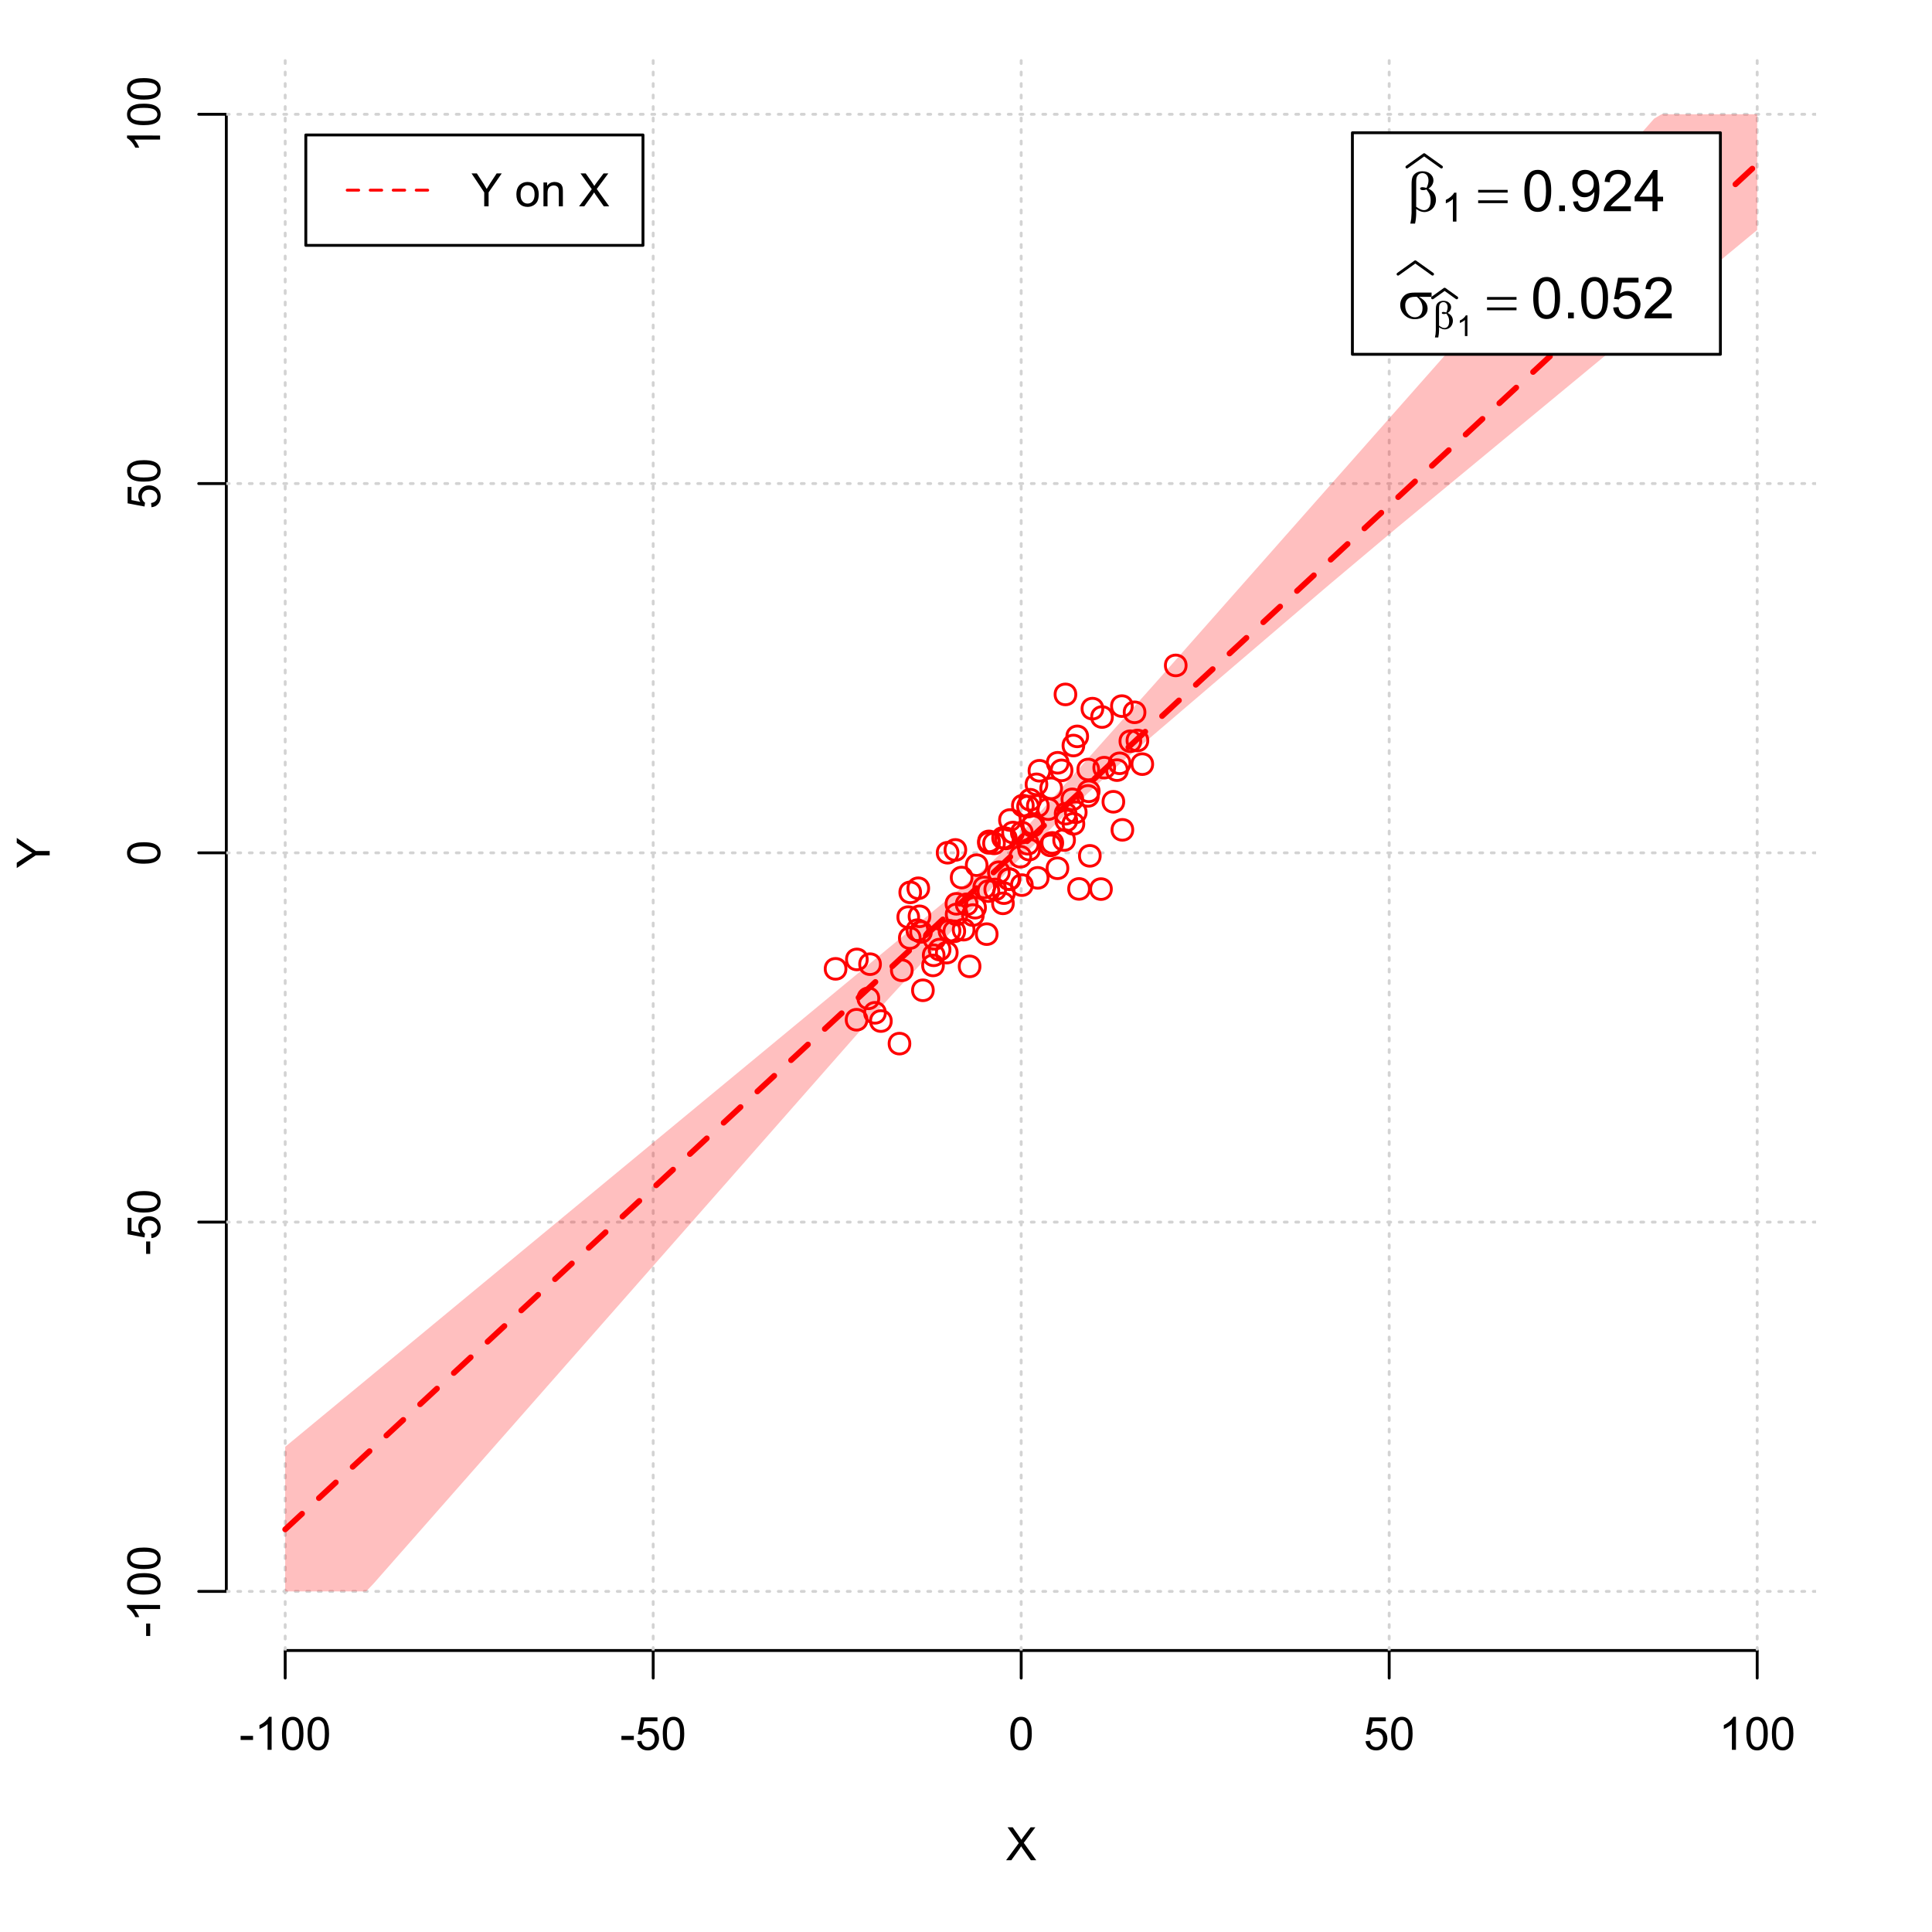 <?xml version="1.0" encoding="UTF-8"?>
<svg xmlns="http://www.w3.org/2000/svg" xmlns:xlink="http://www.w3.org/1999/xlink" width="504pt" height="504pt" viewBox="0 0 504 504" version="1.1">
<defs>
<g>
<symbol overflow="visible" id="glyph0-0">
<path style="stroke:none;" d="M 1.5 0 L 1.5 -7.5 L 7.5 -7.5 L 7.5 0 Z M 1.688 -0.188 L 7.312 -0.188 L 7.312 -7.312 L 1.688 -7.312 Z M 1.688 -0.188 "/>
</symbol>
<symbol overflow="visible" id="glyph0-1">
<path style="stroke:none;" d="M 0.055 0 L 3.375 -4.477 L 0.445 -8.59 L 1.797 -8.59 L 3.359 -6.387 C 3.68 -5.93 3.91 -5.578 4.047 -5.332 C 4.238 -5.645 4.465 -5.969 4.727 -6.312 L 6.457 -8.59 L 7.695 -8.59 L 4.676 -4.539 L 7.93 0 L 6.523 0 L 4.359 -3.062 C 4.238 -3.238 4.113 -3.43 3.984 -3.641 C 3.789 -3.324 3.652 -3.109 3.574 -2.992 L 1.418 0 Z M 0.055 0 "/>
</symbol>
<symbol overflow="visible" id="glyph0-2">
<path style="stroke:none;" d="M 0.383 -2.578 L 0.383 -3.641 L 3.621 -3.641 L 3.621 -2.578 Z M 0.383 -2.578 "/>
</symbol>
<symbol overflow="visible" id="glyph0-3">
<path style="stroke:none;" d="M 4.469 0 L 3.414 0 L 3.414 -6.719 C 3.16 -6.477 2.828 -6.234 2.414 -5.996 C 2 -5.75 1.629 -5.57 1.305 -5.449 L 1.305 -6.469 C 1.895 -6.742 2.41 -7.078 2.852 -7.477 C 3.293 -7.871 3.605 -8.254 3.789 -8.625 L 4.469 -8.625 Z M 4.469 0 "/>
</symbol>
<symbol overflow="visible" id="glyph0-4">
<path style="stroke:none;" d="M 0.5 -4.234 C 0.496 -5.246 0.602 -6.062 0.812 -6.688 C 1.02 -7.305 1.328 -7.785 1.742 -8.121 C 2.148 -8.457 2.668 -8.625 3.297 -8.625 C 3.758 -8.625 4.164 -8.531 4.512 -8.348 C 4.855 -8.16 5.141 -7.891 5.371 -7.543 C 5.594 -7.191 5.773 -6.766 5.906 -6.266 C 6.035 -5.762 6.098 -5.086 6.102 -4.234 C 6.098 -3.227 5.996 -2.414 5.789 -1.797 C 5.578 -1.176 5.266 -0.695 4.859 -0.359 C 4.445 -0.02 3.926 0.145 3.297 0.148 C 2.465 0.145 1.816 -0.148 1.348 -0.742 C 0.781 -1.457 0.496 -2.621 0.5 -4.234 Z M 1.582 -4.234 C 1.582 -2.824 1.746 -1.887 2.074 -1.418 C 2.402 -0.949 2.809 -0.715 3.297 -0.719 C 3.777 -0.715 4.184 -0.949 4.52 -1.422 C 4.848 -1.887 5.016 -2.824 5.016 -4.234 C 5.016 -5.648 4.848 -6.59 4.52 -7.055 C 4.184 -7.516 3.773 -7.746 3.289 -7.75 C 2.801 -7.746 2.414 -7.543 2.125 -7.137 C 1.762 -6.613 1.582 -5.645 1.582 -4.234 Z M 1.582 -4.234 "/>
</symbol>
<symbol overflow="visible" id="glyph0-5">
<path style="stroke:none;" d="M 0.5 -2.25 L 1.605 -2.344 C 1.684 -1.805 1.871 -1.398 2.176 -1.125 C 2.473 -0.852 2.836 -0.715 3.258 -0.719 C 3.766 -0.715 4.195 -0.906 4.547 -1.293 C 4.898 -1.672 5.074 -2.18 5.074 -2.82 C 5.074 -3.414 4.902 -3.891 4.566 -4.242 C 4.227 -4.59 3.785 -4.762 3.242 -4.766 C 2.898 -4.762 2.594 -4.684 2.32 -4.531 C 2.047 -4.375 1.832 -4.176 1.676 -3.93 L 0.688 -4.062 L 1.516 -8.473 L 5.789 -8.473 L 5.789 -7.465 L 2.359 -7.465 L 1.898 -5.156 C 2.414 -5.516 2.953 -5.695 3.523 -5.695 C 4.27 -5.695 4.902 -5.434 5.422 -4.914 C 5.934 -4.395 6.191 -3.727 6.195 -2.914 C 6.191 -2.133 5.965 -1.461 5.516 -0.898 C 4.961 -0.199 4.211 0.145 3.258 0.148 C 2.477 0.145 1.836 -0.07 1.344 -0.508 C 0.844 -0.941 0.562 -1.523 0.5 -2.25 Z M 0.5 -2.25 "/>
</symbol>
<symbol overflow="visible" id="glyph0-6">
<path style="stroke:none;" d="M 3.344 0 L 3.344 -3.641 L 0.035 -8.59 L 1.418 -8.59 L 3.109 -6 C 3.418 -5.516 3.711 -5.031 3.984 -4.547 C 4.242 -4.992 4.555 -5.496 4.922 -6.062 L 6.586 -8.59 L 7.91 -8.59 L 4.484 -3.641 L 4.484 0 Z M 3.344 0 "/>
</symbol>
<symbol overflow="visible" id="glyph0-7">
<path style="stroke:none;" d=""/>
</symbol>
<symbol overflow="visible" id="glyph0-8">
<path style="stroke:none;" d="M 0.398 -3.109 C 0.398 -4.262 0.719 -5.117 1.359 -5.672 C 1.895 -6.133 2.547 -6.363 3.316 -6.363 C 4.172 -6.363 4.871 -6.082 5.414 -5.52 C 5.953 -4.957 6.223 -4.184 6.227 -3.199 C 6.223 -2.398 6.102 -1.766 5.867 -1.309 C 5.625 -0.848 5.277 -0.492 4.82 -0.238 C 4.359 0.016 3.859 0.141 3.316 0.141 C 2.441 0.141 1.734 -0.137 1.203 -0.695 C 0.664 -1.254 0.398 -2.059 0.398 -3.109 Z M 1.484 -3.109 C 1.48 -2.309 1.656 -1.711 2.004 -1.32 C 2.348 -0.922 2.785 -0.727 3.316 -0.727 C 3.84 -0.727 4.273 -0.926 4.621 -1.324 C 4.969 -1.723 5.145 -2.328 5.145 -3.148 C 5.145 -3.914 4.969 -4.496 4.617 -4.895 C 4.266 -5.289 3.832 -5.488 3.316 -5.492 C 2.785 -5.488 2.348 -5.293 2.004 -4.898 C 1.656 -4.5 1.48 -3.902 1.484 -3.109 Z M 1.484 -3.109 "/>
</symbol>
<symbol overflow="visible" id="glyph0-9">
<path style="stroke:none;" d="M 0.789 0 L 0.789 -6.223 L 1.742 -6.223 L 1.742 -5.336 C 2.195 -6.02 2.855 -6.363 3.719 -6.363 C 4.09 -6.363 4.434 -6.293 4.754 -6.16 C 5.066 -6.023 5.305 -5.848 5.461 -5.633 C 5.617 -5.41 5.727 -5.152 5.789 -4.852 C 5.828 -4.656 5.848 -4.312 5.848 -3.828 L 5.848 0 L 4.793 0 L 4.793 -3.785 C 4.793 -4.215 4.75 -4.535 4.668 -4.75 C 4.586 -4.961 4.441 -5.129 4.234 -5.258 C 4.023 -5.383 3.777 -5.449 3.5 -5.449 C 3.047 -5.449 2.66 -5.305 2.332 -5.02 C 2.004 -4.734 1.84 -4.195 1.844 -3.398 L 1.844 0 Z M 0.789 0 "/>
</symbol>
<symbol overflow="visible" id="glyph1-0">
<path style="stroke:none;" d="M 0 -1.5 L -7.5 -1.5 L -7.5 -7.5 L 0 -7.5 Z M -0.188 -1.688 L -0.188 -7.312 L -7.312 -7.312 L -7.312 -1.688 Z M -0.188 -1.688 "/>
</symbol>
<symbol overflow="visible" id="glyph1-1">
<path style="stroke:none;" d="M 0 -3.344 L -3.641 -3.348 L -8.59 -0.035 L -8.59 -1.418 L -6 -3.113 C -5.516 -3.422 -5.031 -3.715 -4.547 -3.984 C -4.992 -4.242 -5.496 -4.555 -6.062 -4.922 L -8.59 -6.586 L -8.59 -7.91 L -3.637 -4.484 L 0 -4.484 Z M 0 -3.344 "/>
</symbol>
<symbol overflow="visible" id="glyph1-2">
<path style="stroke:none;" d="M -2.578 -0.383 L -3.641 -0.383 L -3.641 -3.621 L -2.578 -3.621 Z M -2.578 -0.383 "/>
</symbol>
<symbol overflow="visible" id="glyph1-3">
<path style="stroke:none;" d="M 0 -4.469 L 0 -3.414 L -6.719 -3.418 C -6.477 -3.16 -6.234 -2.828 -5.996 -2.418 C -5.75 -2.004 -5.57 -1.633 -5.449 -1.309 L -6.469 -1.309 C -6.742 -1.895 -7.078 -2.41 -7.477 -2.852 C -7.871 -3.293 -8.254 -3.605 -8.625 -3.793 L -8.625 -4.473 Z M 0 -4.469 "/>
</symbol>
<symbol overflow="visible" id="glyph1-4">
<path style="stroke:none;" d="M -4.234 -0.5 C -5.246 -0.496 -6.062 -0.602 -6.688 -0.812 C -7.305 -1.02 -7.785 -1.328 -8.121 -1.742 C -8.457 -2.152 -8.625 -2.672 -8.625 -3.301 C -8.625 -3.758 -8.531 -4.164 -8.348 -4.512 C -8.16 -4.859 -7.891 -5.145 -7.543 -5.371 C -7.191 -5.594 -6.766 -5.773 -6.266 -5.906 C -5.762 -6.035 -5.086 -6.098 -4.234 -6.102 C -3.223 -6.098 -2.41 -5.996 -1.793 -5.789 C -1.176 -5.578 -0.695 -5.266 -0.359 -4.859 C -0.02 -4.445 0.145 -3.926 0.148 -3.297 C 0.145 -2.465 -0.148 -1.816 -0.742 -1.348 C -1.457 -0.781 -2.621 -0.496 -4.234 -0.5 Z M -4.234 -1.582 C -2.824 -1.582 -1.887 -1.746 -1.418 -2.074 C -0.949 -2.402 -0.715 -2.809 -0.719 -3.297 C -0.715 -3.777 -0.949 -4.184 -1.422 -4.52 C -1.887 -4.848 -2.824 -5.016 -4.234 -5.016 C -5.648 -5.016 -6.59 -4.848 -7.055 -4.52 C -7.516 -4.188 -7.746 -3.777 -7.75 -3.289 C -7.746 -2.801 -7.543 -2.414 -7.137 -2.129 C -6.613 -1.762 -5.645 -1.582 -4.234 -1.582 Z M -4.234 -1.582 "/>
</symbol>
<symbol overflow="visible" id="glyph1-5">
<path style="stroke:none;" d="M -2.25 -0.5 L -2.344 -1.605 C -1.805 -1.684 -1.398 -1.871 -1.125 -2.176 C -0.852 -2.473 -0.715 -2.836 -0.719 -3.258 C -0.715 -3.766 -0.906 -4.195 -1.293 -4.547 C -1.672 -4.898 -2.18 -5.074 -2.816 -5.074 C -3.414 -5.074 -3.891 -4.902 -4.242 -4.566 C -4.59 -4.227 -4.762 -3.785 -4.766 -3.242 C -4.762 -2.898 -4.684 -2.594 -4.531 -2.32 C -4.375 -2.047 -4.176 -1.832 -3.93 -1.676 L -4.062 -0.688 L -8.473 -1.52 L -8.473 -5.789 L -7.465 -5.789 L -7.465 -2.363 L -5.156 -1.898 C -5.516 -2.414 -5.695 -2.953 -5.695 -3.523 C -5.695 -4.27 -5.434 -4.902 -4.914 -5.422 C -4.395 -5.934 -3.727 -6.191 -2.91 -6.195 C -2.133 -6.191 -1.461 -5.965 -0.895 -5.516 C -0.199 -4.961 0.145 -4.211 0.148 -3.258 C 0.145 -2.477 -0.07 -1.836 -0.508 -1.344 C -0.941 -0.848 -1.523 -0.566 -2.25 -0.5 Z M -2.25 -0.5 "/>
</symbol>
<symbol overflow="visible" id="glyph2-0">
<path style="stroke:none;" d="M 0.754 0 L 0.754 -9.375 L 8.254 -9.375 L 8.254 0 Z M 0.988 -0.234 L 8.02 -0.234 L 8.02 -9.141 L 0.988 -9.141 Z M 0.988 -0.234 "/>
</symbol>
<symbol overflow="visible" id="glyph2-1">
<path style="stroke:none;" d="M 2.418 -0.57 L 2.418 0.668 C 2.414 1.457 2.316 2.312 2.125 3.238 L 0.887 3.238 C 1.016 2.629 1.094 2.215 1.121 2 C 1.18 1.312 1.211 0.812 1.215 0.5 L 1.215 -6.988 C 1.211 -7.859 1.297 -8.508 1.473 -8.93 C 1.645 -9.352 1.957 -9.703 2.41 -9.988 C 2.859 -10.27 3.402 -10.41 4.035 -10.414 C 4.906 -10.41 5.605 -10.176 6.129 -9.711 C 6.652 -9.238 6.914 -8.684 6.914 -8.043 C 6.914 -7.625 6.805 -7.23 6.594 -6.855 C 6.379 -6.48 6.051 -6.156 5.609 -5.891 C 6.914 -5.262 7.57 -4.289 7.574 -2.973 C 7.57 -2.383 7.434 -1.836 7.164 -1.332 C 6.887 -0.82 6.512 -0.434 6.035 -0.172 C 5.555 0.094 5.059 0.223 4.555 0.227 C 4.227 0.223 3.906 0.168 3.586 0.059 C 3.266 -0.051 2.875 -0.258 2.418 -0.57 Z M 2.418 -1.148 C 2.891 -0.816 3.305 -0.578 3.656 -0.434 C 3.918 -0.324 4.18 -0.27 4.445 -0.27 C 4.938 -0.27 5.352 -0.473 5.688 -0.879 C 6.02 -1.285 6.188 -1.93 6.188 -2.82 C 6.188 -3.375 6.105 -3.863 5.949 -4.281 C 5.785 -4.695 5.508 -5.152 5.113 -5.656 C 4.773 -5.539 4.484 -5.484 4.242 -5.484 C 3.945 -5.484 3.738 -5.527 3.621 -5.617 C 3.5 -5.703 3.438 -5.797 3.441 -5.902 C 3.438 -5.992 3.484 -6.078 3.578 -6.152 C 3.668 -6.223 3.816 -6.258 4.027 -6.262 C 4.262 -6.258 4.625 -6.195 5.113 -6.07 C 5.453 -6.75 5.625 -7.391 5.625 -8 C 5.625 -8.609 5.473 -9.086 5.172 -9.426 C 4.867 -9.758 4.492 -9.926 4.043 -9.93 C 3.477 -9.926 3.035 -9.688 2.727 -9.215 C 2.516 -8.895 2.414 -8.383 2.418 -7.684 Z M 2.418 -1.148 "/>
</symbol>
<symbol overflow="visible" id="glyph2-2">
<path style="stroke:none;" d="M 0.27 -5.559 L 7.961 -5.559 L 7.961 -4.848 L 0.27 -4.848 Z M 0.27 -2.828 L 7.961 -2.828 L 7.961 -2.102 L 0.27 -2.102 Z M 0.27 -2.828 "/>
</symbol>
<symbol overflow="visible" id="glyph2-3">
<path style="stroke:none;" d="M 8.746 -5.602 L 5.465 -5.602 C 6.199 -5.191 6.758 -4.734 7.141 -4.238 C 7.52 -3.738 7.711 -3.164 7.711 -2.512 C 7.711 -1.758 7.406 -1.113 6.801 -0.578 C 6.195 -0.043 5.387 0.223 4.371 0.227 C 3.301 0.223 2.398 -0.137 1.668 -0.863 C 0.934 -1.59 0.566 -2.469 0.57 -3.5 C 0.566 -4.117 0.723 -4.68 1.031 -5.184 C 1.336 -5.688 1.723 -6.066 2.199 -6.324 C 2.668 -6.578 3.391 -6.707 4.367 -6.711 L 8.746 -6.711 Z M 4.914 -5.602 C 4.707 -5.605 4.551 -5.605 4.445 -5.609 C 3.566 -5.605 2.918 -5.41 2.5 -5.023 C 2.074 -4.629 1.863 -4.078 1.867 -3.367 C 1.863 -2.434 2.113 -1.684 2.621 -1.117 C 3.121 -0.551 3.719 -0.27 4.41 -0.27 C 4.984 -0.27 5.457 -0.473 5.828 -0.887 C 6.199 -1.297 6.387 -1.895 6.387 -2.672 C 6.387 -3.797 5.895 -4.773 4.914 -5.602 Z M 4.914 -5.602 "/>
</symbol>
<symbol overflow="visible" id="glyph3-0">
<path style="stroke:none;" d="M 1.312 0 L 1.312 -6.562 L 6.562 -6.562 L 6.562 0 Z M 1.477 -0.164 L 6.398 -0.164 L 6.398 -6.398 L 1.477 -6.398 Z M 1.477 -0.164 "/>
</symbol>
<symbol overflow="visible" id="glyph3-1">
<path style="stroke:none;" d="M 3.91 0 L 2.988 0 L 2.988 -5.879 C 2.766 -5.664 2.473 -5.453 2.113 -5.242 C 1.75 -5.027 1.426 -4.871 1.145 -4.77 L 1.145 -5.66 C 1.656 -5.902 2.109 -6.195 2.496 -6.539 C 2.883 -6.883 3.156 -7.219 3.316 -7.547 L 3.91 -7.547 Z M 3.91 0 "/>
</symbol>
<symbol overflow="visible" id="glyph4-0">
<path style="stroke:none;" d="M 1.875 0 L 1.875 -9.375 L 9.375 -9.375 L 9.375 0 Z M 2.109 -0.234 L 9.141 -0.234 L 9.141 -9.141 L 2.109 -9.141 Z M 2.109 -0.234 "/>
</symbol>
<symbol overflow="visible" id="glyph4-1">
<path style="stroke:none;" d="M 0.621 -5.297 C 0.621 -6.562 0.75 -7.582 1.012 -8.359 C 1.273 -9.133 1.664 -9.73 2.18 -10.152 C 2.695 -10.57 3.344 -10.781 4.125 -10.781 C 4.699 -10.781 5.203 -10.664 5.641 -10.434 C 6.074 -10.199 6.434 -9.863 6.715 -9.43 C 6.996 -8.988 7.219 -8.457 7.383 -7.832 C 7.543 -7.203 7.621 -6.359 7.625 -5.297 C 7.621 -4.035 7.492 -3.016 7.234 -2.246 C 6.973 -1.469 6.586 -0.871 6.074 -0.449 C 5.559 -0.027 4.91 0.18 4.125 0.184 C 3.086 0.18 2.27 -0.188 1.684 -0.93 C 0.973 -1.82 0.621 -3.277 0.621 -5.297 Z M 1.977 -5.297 C 1.973 -3.531 2.18 -2.355 2.594 -1.777 C 3.004 -1.191 3.516 -0.902 4.125 -0.902 C 4.727 -0.902 5.234 -1.195 5.648 -1.781 C 6.062 -2.367 6.27 -3.539 6.27 -5.297 C 6.27 -7.062 6.062 -8.234 5.648 -8.816 C 5.234 -9.398 4.719 -9.691 4.109 -9.691 C 3.5 -9.691 3.02 -9.434 2.66 -8.922 C 2.203 -8.262 1.973 -7.055 1.977 -5.297 Z M 1.977 -5.297 "/>
</symbol>
<symbol overflow="visible" id="glyph4-2">
<path style="stroke:none;" d="M 1.363 0 L 1.363 -1.5 L 2.863 -1.5 L 2.863 0 Z M 1.363 0 "/>
</symbol>
<symbol overflow="visible" id="glyph4-3">
<path style="stroke:none;" d="M 0.82 -2.484 L 2.086 -2.602 C 2.195 -2.004 2.398 -1.57 2.703 -1.305 C 3 -1.035 3.391 -0.902 3.867 -0.902 C 4.273 -0.902 4.629 -0.992 4.934 -1.18 C 5.238 -1.359 5.488 -1.609 5.684 -1.922 C 5.879 -2.23 6.039 -2.648 6.172 -3.176 C 6.301 -3.703 6.367 -4.238 6.371 -4.789 C 6.367 -4.844 6.367 -4.934 6.363 -5.055 C 6.098 -4.629 5.738 -4.289 5.285 -4.031 C 4.828 -3.77 4.332 -3.637 3.801 -3.641 C 2.91 -3.637 2.156 -3.961 1.543 -4.605 C 0.926 -5.25 0.621 -6.098 0.621 -7.156 C 0.621 -8.242 0.941 -9.121 1.582 -9.785 C 2.223 -10.449 3.027 -10.781 4 -10.781 C 4.695 -10.781 5.332 -10.59 5.914 -10.215 C 6.488 -9.836 6.93 -9.301 7.23 -8.609 C 7.531 -7.91 7.68 -6.906 7.684 -5.59 C 7.68 -4.215 7.531 -3.121 7.234 -2.309 C 6.934 -1.496 6.492 -0.875 5.906 -0.453 C 5.316 -0.027 4.625 0.18 3.836 0.184 C 2.996 0.18 2.309 -0.051 1.777 -0.516 C 1.242 -0.98 0.926 -1.637 0.82 -2.484 Z M 6.219 -7.223 C 6.215 -7.977 6.016 -8.578 5.613 -9.023 C 5.207 -9.469 4.723 -9.691 4.16 -9.691 C 3.574 -9.691 3.062 -9.449 2.629 -8.973 C 2.191 -8.488 1.973 -7.871 1.977 -7.113 C 1.973 -6.426 2.18 -5.867 2.594 -5.445 C 3.004 -5.016 3.516 -4.805 4.125 -4.805 C 4.734 -4.805 5.234 -5.016 5.629 -5.445 C 6.02 -5.867 6.215 -6.461 6.219 -7.223 Z M 6.219 -7.223 "/>
</symbol>
<symbol overflow="visible" id="glyph4-4">
<path style="stroke:none;" d="M 7.551 -1.266 L 7.551 0 L 0.453 0 C 0.438 -0.316 0.492 -0.621 0.609 -0.914 C 0.789 -1.398 1.078 -1.875 1.477 -2.344 C 1.875 -2.812 2.449 -3.352 3.199 -3.969 C 4.367 -4.922 5.156 -5.68 5.566 -6.242 C 5.973 -6.797 6.176 -7.328 6.18 -7.828 C 6.176 -8.352 5.988 -8.793 5.621 -9.152 C 5.246 -9.512 4.762 -9.691 4.16 -9.691 C 3.523 -9.691 3.016 -9.5 2.637 -9.117 C 2.254 -8.734 2.059 -8.207 2.059 -7.535 L 0.703 -7.676 C 0.797 -8.684 1.145 -9.453 1.75 -9.984 C 2.355 -10.516 3.168 -10.781 4.188 -10.781 C 5.215 -10.781 6.031 -10.492 6.633 -9.922 C 7.234 -9.348 7.535 -8.641 7.535 -7.801 C 7.535 -7.367 7.445 -6.945 7.27 -6.531 C 7.094 -6.113 6.801 -5.676 6.395 -5.223 C 5.984 -4.762 5.309 -4.133 4.367 -3.332 C 3.57 -2.664 3.062 -2.215 2.84 -1.98 C 2.613 -1.742 2.43 -1.504 2.285 -1.266 Z M 7.551 -1.266 "/>
</symbol>
<symbol overflow="visible" id="glyph4-5">
<path style="stroke:none;" d="M 4.848 0 L 4.848 -2.57 L 0.191 -2.57 L 0.191 -3.781 L 5.09 -10.738 L 6.168 -10.738 L 6.168 -3.781 L 7.617 -3.781 L 7.617 -2.57 L 6.168 -2.57 L 6.168 0 Z M 4.848 -3.781 L 4.848 -8.621 L 1.488 -3.781 Z M 4.848 -3.781 "/>
</symbol>
<symbol overflow="visible" id="glyph4-6">
<path style="stroke:none;" d="M 0.621 -2.812 L 2.008 -2.93 C 2.105 -2.254 2.344 -1.746 2.719 -1.41 C 3.094 -1.07 3.543 -0.902 4.07 -0.902 C 4.703 -0.902 5.242 -1.141 5.684 -1.617 C 6.121 -2.094 6.34 -2.727 6.344 -3.523 C 6.34 -4.273 6.129 -4.867 5.707 -5.301 C 5.285 -5.734 4.73 -5.953 4.051 -5.953 C 3.621 -5.953 3.238 -5.855 2.898 -5.664 C 2.555 -5.469 2.285 -5.219 2.094 -4.914 L 0.855 -5.074 L 1.898 -10.59 L 7.234 -10.59 L 7.234 -9.332 L 2.953 -9.332 L 2.375 -6.445 C 3.016 -6.891 3.691 -7.113 4.402 -7.117 C 5.336 -7.113 6.129 -6.789 6.773 -6.145 C 7.418 -5.492 7.738 -4.656 7.742 -3.641 C 7.738 -2.664 7.457 -1.824 6.891 -1.121 C 6.203 -0.25 5.262 0.18 4.07 0.184 C 3.094 0.18 2.297 -0.09 1.68 -0.637 C 1.059 -1.18 0.707 -1.906 0.621 -2.812 Z M 0.621 -2.812 "/>
</symbol>
<symbol overflow="visible" id="glyph5-0">
<path style="stroke:none;" d="M 0.527 0 L 0.527 -6.562 L 5.777 -6.562 L 5.777 0 Z M 0.691 -0.164 L 5.613 -0.164 L 5.613 -6.398 L 0.691 -6.398 Z M 0.691 -0.164 "/>
</symbol>
<symbol overflow="visible" id="glyph5-1">
<path style="stroke:none;" d="M 1.691 -0.398 L 1.691 0.465 C 1.688 1.016 1.621 1.617 1.488 2.266 L 0.621 2.266 C 0.711 1.84 0.766 1.551 0.785 1.398 C 0.828 0.918 0.848 0.566 0.852 0.348 L 0.852 -4.891 C 0.848 -5.5 0.91 -5.953 1.031 -6.25 C 1.152 -6.543 1.371 -6.789 1.688 -6.992 C 2.004 -7.188 2.383 -7.289 2.824 -7.289 C 3.434 -7.289 3.922 -7.125 4.289 -6.797 C 4.656 -6.469 4.84 -6.078 4.84 -5.629 C 4.84 -5.336 4.766 -5.059 4.617 -4.801 C 4.469 -4.535 4.238 -4.309 3.926 -4.121 C 4.84 -3.68 5.297 -3 5.301 -2.082 C 5.297 -1.668 5.199 -1.285 5.012 -0.93 C 4.816 -0.574 4.555 -0.305 4.223 -0.117 C 3.887 0.066 3.543 0.156 3.188 0.16 C 2.957 0.156 2.73 0.117 2.508 0.039 C 2.281 -0.039 2.008 -0.184 1.691 -0.398 Z M 1.691 -0.805 C 2.02 -0.57 2.309 -0.402 2.559 -0.301 C 2.742 -0.223 2.926 -0.188 3.113 -0.191 C 3.453 -0.188 3.742 -0.328 3.98 -0.617 C 4.211 -0.898 4.328 -1.352 4.332 -1.973 C 4.328 -2.359 4.273 -2.699 4.164 -2.996 C 4.051 -3.285 3.855 -3.605 3.578 -3.957 C 3.34 -3.875 3.137 -3.836 2.969 -3.84 C 2.762 -3.836 2.617 -3.867 2.535 -3.93 C 2.449 -3.988 2.406 -4.055 2.41 -4.133 C 2.406 -4.195 2.441 -4.254 2.508 -4.305 C 2.57 -4.355 2.672 -4.383 2.82 -4.383 C 2.984 -4.383 3.238 -4.336 3.578 -4.25 C 3.816 -4.719 3.938 -5.168 3.938 -5.598 C 3.938 -6.027 3.828 -6.363 3.617 -6.598 C 3.402 -6.832 3.141 -6.949 2.828 -6.953 C 2.43 -6.949 2.121 -6.781 1.906 -6.449 C 1.758 -6.227 1.688 -5.871 1.691 -5.379 Z M 1.691 -0.805 "/>
</symbol>
<symbol overflow="visible" id="glyph6-0">
<path style="stroke:none;" d="M 0.938 0 L 0.938 -4.688 L 4.688 -4.688 L 4.688 0 Z M 1.055 -0.117 L 4.57 -0.117 L 4.57 -4.57 L 1.055 -4.57 Z M 1.055 -0.117 "/>
</symbol>
<symbol overflow="visible" id="glyph6-1">
<path style="stroke:none;" d="M 2.793 0 L 2.137 0 L 2.137 -4.199 C 1.977 -4.047 1.77 -3.895 1.512 -3.746 C 1.254 -3.59 1.02 -3.477 0.816 -3.406 L 0.816 -4.043 C 1.184 -4.215 1.508 -4.422 1.781 -4.672 C 2.055 -4.914 2.25 -5.156 2.371 -5.391 L 2.793 -5.391 Z M 2.793 0 "/>
</symbol>
</g>
<clipPath id="clip1">
  <path d="M 74 14.398 L 75 14.398 L 75 430.559 L 74 430.559 Z M 74 14.398 "/>
</clipPath>
<clipPath id="clip2">
  <path d="M 170 14.398 L 171 14.398 L 171 430.559 L 170 430.559 Z M 170 14.398 "/>
</clipPath>
<clipPath id="clip3">
  <path d="M 266 14.398 L 267 14.398 L 267 430.559 L 266 430.559 Z M 266 14.398 "/>
</clipPath>
<clipPath id="clip4">
  <path d="M 362 14.398 L 363 14.398 L 363 430.559 L 362 430.559 Z M 362 14.398 "/>
</clipPath>
<clipPath id="clip5">
  <path d="M 458 14.398 L 459 14.398 L 459 430.559 L 458 430.559 Z M 458 14.398 "/>
</clipPath>
<clipPath id="clip6">
  <path d="M 59.039 414 L 473.758 414 L 473.758 416 L 59.039 416 Z M 59.039 414 "/>
</clipPath>
<clipPath id="clip7">
  <path d="M 59.039 318 L 473.758 318 L 473.758 320 L 59.039 320 Z M 59.039 318 "/>
</clipPath>
<clipPath id="clip8">
  <path d="M 59.039 222 L 473.758 222 L 473.758 223 L 59.039 223 Z M 59.039 222 "/>
</clipPath>
<clipPath id="clip9">
  <path d="M 59.039 125 L 473.758 125 L 473.758 127 L 59.039 127 Z M 59.039 125 "/>
</clipPath>
<clipPath id="clip10">
  <path d="M 59.039 29 L 473.758 29 L 473.758 31 L 59.039 31 Z M 59.039 29 "/>
</clipPath>
</defs>
<g id="surface1171">
<rect x="0" y="0" width="504" height="504" style="fill:rgb(100%,100%,100%);fill-opacity:1;stroke:none;"/>
<g style="fill:rgb(0%,0%,0%);fill-opacity:1;">
  <use xlink:href="#glyph0-1" x="262.398" y="485.281"/>
</g>
<g style="fill:rgb(0%,0%,0%);fill-opacity:1;">
  <use xlink:href="#glyph1-1" x="12.961" y="226.48"/>
</g>
<path style="fill:none;stroke-width:0.75;stroke-linecap:round;stroke-linejoin:round;stroke:rgb(0%,0%,0%);stroke-opacity:1;stroke-miterlimit:10;" d="M 74.398 430.559 L 458.398 430.559 "/>
<path style="fill:none;stroke-width:0.75;stroke-linecap:round;stroke-linejoin:round;stroke:rgb(0%,0%,0%);stroke-opacity:1;stroke-miterlimit:10;" d="M 74.398 430.559 L 74.398 437.762 "/>
<path style="fill:none;stroke-width:0.75;stroke-linecap:round;stroke-linejoin:round;stroke:rgb(0%,0%,0%);stroke-opacity:1;stroke-miterlimit:10;" d="M 170.398 430.559 L 170.398 437.762 "/>
<path style="fill:none;stroke-width:0.75;stroke-linecap:round;stroke-linejoin:round;stroke:rgb(0%,0%,0%);stroke-opacity:1;stroke-miterlimit:10;" d="M 266.398 430.559 L 266.398 437.762 "/>
<path style="fill:none;stroke-width:0.75;stroke-linecap:round;stroke-linejoin:round;stroke:rgb(0%,0%,0%);stroke-opacity:1;stroke-miterlimit:10;" d="M 362.398 430.559 L 362.398 437.762 "/>
<path style="fill:none;stroke-width:0.75;stroke-linecap:round;stroke-linejoin:round;stroke:rgb(0%,0%,0%);stroke-opacity:1;stroke-miterlimit:10;" d="M 458.398 430.559 L 458.398 437.762 "/>
<g style="fill:rgb(0%,0%,0%);fill-opacity:1;">
  <use xlink:href="#glyph0-2" x="62.391" y="456.48"/>
  <use xlink:href="#glyph0-3" x="66.387" y="456.48"/>
  <use xlink:href="#glyph0-4" x="73.061" y="456.48"/>
  <use xlink:href="#glyph0-4" x="79.734" y="456.48"/>
</g>
<g style="fill:rgb(0%,0%,0%);fill-opacity:1;">
  <use xlink:href="#glyph0-2" x="161.727" y="456.48"/>
  <use xlink:href="#glyph0-5" x="165.723" y="456.48"/>
  <use xlink:href="#glyph0-4" x="172.396" y="456.48"/>
</g>
<g style="fill:rgb(0%,0%,0%);fill-opacity:1;">
  <use xlink:href="#glyph0-4" x="263.062" y="456.48"/>
</g>
<g style="fill:rgb(0%,0%,0%);fill-opacity:1;">
  <use xlink:href="#glyph0-5" x="355.727" y="456.48"/>
  <use xlink:href="#glyph0-4" x="362.4" y="456.48"/>
</g>
<g style="fill:rgb(0%,0%,0%);fill-opacity:1;">
  <use xlink:href="#glyph0-3" x="448.387" y="456.48"/>
  <use xlink:href="#glyph0-4" x="455.061" y="456.48"/>
  <use xlink:href="#glyph0-4" x="461.734" y="456.48"/>
</g>
<path style="fill:none;stroke-width:0.75;stroke-linecap:round;stroke-linejoin:round;stroke:rgb(0%,0%,0%);stroke-opacity:1;stroke-miterlimit:10;" d="M 59.039 415.148 L 59.039 29.812 "/>
<path style="fill:none;stroke-width:0.75;stroke-linecap:round;stroke-linejoin:round;stroke:rgb(0%,0%,0%);stroke-opacity:1;stroke-miterlimit:10;" d="M 59.039 415.148 L 51.84 415.148 "/>
<path style="fill:none;stroke-width:0.75;stroke-linecap:round;stroke-linejoin:round;stroke:rgb(0%,0%,0%);stroke-opacity:1;stroke-miterlimit:10;" d="M 59.039 318.812 L 51.84 318.812 "/>
<path style="fill:none;stroke-width:0.75;stroke-linecap:round;stroke-linejoin:round;stroke:rgb(0%,0%,0%);stroke-opacity:1;stroke-miterlimit:10;" d="M 59.039 222.48 L 51.84 222.48 "/>
<path style="fill:none;stroke-width:0.75;stroke-linecap:round;stroke-linejoin:round;stroke:rgb(0%,0%,0%);stroke-opacity:1;stroke-miterlimit:10;" d="M 59.039 126.148 L 51.84 126.148 "/>
<path style="fill:none;stroke-width:0.75;stroke-linecap:round;stroke-linejoin:round;stroke:rgb(0%,0%,0%);stroke-opacity:1;stroke-miterlimit:10;" d="M 59.039 29.812 L 51.84 29.812 "/>
<g style="fill:rgb(0%,0%,0%);fill-opacity:1;">
  <use xlink:href="#glyph1-2" x="41.762" y="427.156"/>
  <use xlink:href="#glyph1-3" x="41.762" y="423.16"/>
  <use xlink:href="#glyph1-4" x="41.762" y="416.486"/>
  <use xlink:href="#glyph1-4" x="41.762" y="409.812"/>
</g>
<g style="fill:rgb(0%,0%,0%);fill-opacity:1;">
  <use xlink:href="#glyph1-2" x="41.762" y="327.484"/>
  <use xlink:href="#glyph1-5" x="41.762" y="323.488"/>
  <use xlink:href="#glyph1-4" x="41.762" y="316.814"/>
</g>
<g style="fill:rgb(0%,0%,0%);fill-opacity:1;">
  <use xlink:href="#glyph1-4" x="41.762" y="225.816"/>
</g>
<g style="fill:rgb(0%,0%,0%);fill-opacity:1;">
  <use xlink:href="#glyph1-5" x="41.762" y="132.82"/>
  <use xlink:href="#glyph1-4" x="41.762" y="126.146"/>
</g>
<g style="fill:rgb(0%,0%,0%);fill-opacity:1;">
  <use xlink:href="#glyph1-3" x="41.762" y="39.824"/>
  <use xlink:href="#glyph1-4" x="41.762" y="33.15"/>
  <use xlink:href="#glyph1-4" x="41.762" y="26.477"/>
</g>
<g clip-path="url(#clip1)" clip-rule="nonzero">
<path style="fill:none;stroke-width:0.75;stroke-linecap:round;stroke-linejoin:round;stroke:rgb(82.745%,82.745%,82.745%);stroke-opacity:1;stroke-dasharray:0.75,2.25;stroke-miterlimit:10;" d="M 74.398 430.559 L 74.398 14.398 "/>
</g>
<g clip-path="url(#clip2)" clip-rule="nonzero">
<path style="fill:none;stroke-width:0.75;stroke-linecap:round;stroke-linejoin:round;stroke:rgb(82.745%,82.745%,82.745%);stroke-opacity:1;stroke-dasharray:0.75,2.25;stroke-miterlimit:10;" d="M 170.398 430.559 L 170.398 14.398 "/>
</g>
<g clip-path="url(#clip3)" clip-rule="nonzero">
<path style="fill:none;stroke-width:0.75;stroke-linecap:round;stroke-linejoin:round;stroke:rgb(82.745%,82.745%,82.745%);stroke-opacity:1;stroke-dasharray:0.75,2.25;stroke-miterlimit:10;" d="M 266.398 430.559 L 266.398 14.398 "/>
</g>
<g clip-path="url(#clip4)" clip-rule="nonzero">
<path style="fill:none;stroke-width:0.75;stroke-linecap:round;stroke-linejoin:round;stroke:rgb(82.745%,82.745%,82.745%);stroke-opacity:1;stroke-dasharray:0.75,2.25;stroke-miterlimit:10;" d="M 362.398 430.559 L 362.398 14.398 "/>
</g>
<g clip-path="url(#clip5)" clip-rule="nonzero">
<path style="fill:none;stroke-width:0.75;stroke-linecap:round;stroke-linejoin:round;stroke:rgb(82.745%,82.745%,82.745%);stroke-opacity:1;stroke-dasharray:0.75,2.25;stroke-miterlimit:10;" d="M 458.398 430.559 L 458.398 14.398 "/>
</g>
<g clip-path="url(#clip6)" clip-rule="nonzero">
<path style="fill:none;stroke-width:0.75;stroke-linecap:round;stroke-linejoin:round;stroke:rgb(82.745%,82.745%,82.745%);stroke-opacity:1;stroke-dasharray:0.75,2.25;stroke-miterlimit:10;" d="M 59.039 415.148 L 473.762 415.148 "/>
</g>
<g clip-path="url(#clip7)" clip-rule="nonzero">
<path style="fill:none;stroke-width:0.75;stroke-linecap:round;stroke-linejoin:round;stroke:rgb(82.745%,82.745%,82.745%);stroke-opacity:1;stroke-dasharray:0.75,2.25;stroke-miterlimit:10;" d="M 59.039 318.812 L 473.762 318.812 "/>
</g>
<g clip-path="url(#clip8)" clip-rule="nonzero">
<path style="fill:none;stroke-width:0.75;stroke-linecap:round;stroke-linejoin:round;stroke:rgb(82.745%,82.745%,82.745%);stroke-opacity:1;stroke-dasharray:0.75,2.25;stroke-miterlimit:10;" d="M 59.039 222.48 L 473.762 222.48 "/>
</g>
<g clip-path="url(#clip9)" clip-rule="nonzero">
<path style="fill:none;stroke-width:0.75;stroke-linecap:round;stroke-linejoin:round;stroke:rgb(82.745%,82.745%,82.745%);stroke-opacity:1;stroke-dasharray:0.75,2.25;stroke-miterlimit:10;" d="M 59.039 126.148 L 473.762 126.148 "/>
</g>
<g clip-path="url(#clip10)" clip-rule="nonzero">
<path style="fill:none;stroke-width:0.75;stroke-linecap:round;stroke-linejoin:round;stroke:rgb(82.745%,82.745%,82.745%);stroke-opacity:1;stroke-dasharray:0.75,2.25;stroke-miterlimit:10;" d="M 59.039 29.812 L 473.762 29.812 "/>
</g>
<path style=" stroke:none;fill-rule:nonzero;fill:rgb(100%,0%,0%);fill-opacity:0.251;" d="M 74.398 415.148 L 74.398 377.434 L 76.32 375.844 L 78.238 374.258 L 80.16 372.672 L 82.078 371.082 L 85.922 367.91 L 87.84 366.32 L 89.762 364.734 L 91.68 363.148 L 93.602 361.562 L 95.52 359.973 L 97.441 358.387 L 99.359 356.801 L 101.281 355.211 L 103.199 353.625 L 105.121 352.039 L 107.039 350.449 L 108.961 348.863 L 110.879 347.277 L 112.801 345.688 L 114.719 344.102 L 116.641 342.516 L 118.559 340.926 L 120.48 339.34 L 122.398 337.754 L 124.32 336.164 L 126.238 334.578 L 128.16 332.992 L 130.078 331.402 L 133.922 328.23 L 135.84 326.641 L 137.762 325.055 L 139.68 323.469 L 141.602 321.879 L 143.52 320.293 L 145.441 318.707 L 147.359 317.117 L 149.281 315.531 L 151.199 313.945 L 153.121 312.355 L 155.039 310.77 L 156.961 309.184 L 158.879 307.594 L 160.801 306.008 L 162.719 304.422 L 164.641 302.836 L 166.559 301.246 L 168.48 299.66 L 170.398 298.074 L 172.32 296.484 L 174.238 294.898 L 176.16 293.312 L 178.078 291.723 L 181.922 288.551 L 183.84 286.961 L 185.762 285.375 L 187.68 283.789 L 189.602 282.199 L 191.52 280.613 L 193.441 279.027 L 195.359 277.438 L 197.281 275.852 L 199.199 274.266 L 201.121 272.676 L 203.039 271.09 L 204.961 269.504 L 206.879 267.914 L 208.801 266.328 L 210.719 264.742 L 212.641 263.152 L 214.559 261.566 L 216.48 259.98 L 218.398 258.391 L 220.32 256.805 L 222.238 255.219 L 224.16 253.629 L 226.078 252.043 L 228 250.457 L 229.922 248.867 L 231.84 247.281 L 233.762 245.695 L 235.68 244.109 L 237.602 242.52 L 239.52 240.934 L 241.441 239.348 L 243.359 237.758 L 245.281 236.172 L 247.199 234.586 L 249.121 232.996 L 251.039 231.41 L 252.961 229.824 L 254.879 228.234 L 256.801 226.648 L 258.719 224.859 L 260.641 223.008 L 262.559 221.129 L 264.48 219.223 L 266.398 217.316 L 268.32 215.219 L 270.238 213.066 L 272.16 210.918 L 274.078 208.77 L 276 206.617 L 277.922 204.469 L 279.84 202.316 L 281.762 200.168 L 283.68 198.016 L 285.602 195.867 L 287.52 193.715 L 289.441 191.566 L 291.359 189.418 L 293.281 187.266 L 295.199 185.117 L 297.121 182.965 L 299.039 180.816 L 300.961 178.664 L 302.879 176.492 L 304.801 174.32 L 306.719 172.148 L 308.641 169.977 L 310.559 167.805 L 312.48 165.633 L 314.398 163.461 L 316.32 161.285 L 318.238 159.113 L 320.16 156.941 L 322.078 154.77 L 325.922 150.426 L 327.84 148.254 L 329.762 146.078 L 331.68 143.906 L 333.602 141.734 L 335.52 139.562 L 337.441 137.391 L 339.359 135.219 L 341.281 133.047 L 343.199 130.871 L 345.121 128.699 L 347.039 126.527 L 348.961 124.355 L 350.879 122.184 L 352.801 120.012 L 354.719 117.84 L 356.641 115.664 L 358.559 113.492 L 360.48 111.32 L 362.398 109.148 L 364.32 106.977 L 366.238 104.805 L 368.16 102.633 L 370.078 100.457 L 373.922 96.113 L 375.84 93.941 L 377.762 91.77 L 379.68 89.598 L 381.602 87.426 L 383.52 85.25 L 385.441 83.078 L 387.359 80.906 L 389.281 78.734 L 391.199 76.562 L 393.121 74.391 L 395.039 72.219 L 396.961 70.043 L 398.879 67.871 L 400.801 65.699 L 402.719 63.527 L 404.641 61.355 L 406.559 59.184 L 408.48 57.012 L 410.398 54.836 L 412.32 52.664 L 414.238 50.492 L 416.16 48.32 L 418.078 46.148 L 421.922 41.805 L 423.84 39.629 L 425.762 37.457 L 427.68 35.285 L 429.602 33.113 L 431.52 30.941 L 433.441 29.812 L 458.398 29.812 L 458.398 59.992 L 456.48 61.578 L 454.559 63.168 L 452.641 64.754 L 450.719 66.34 L 448.801 67.93 L 446.879 69.516 L 444.961 71.102 L 443.039 72.691 L 441.121 74.277 L 439.199 75.863 L 437.281 77.449 L 435.359 79.039 L 433.441 80.625 L 431.52 82.211 L 429.602 83.801 L 427.68 85.387 L 425.762 86.973 L 423.84 88.562 L 421.922 90.148 L 420 91.734 L 418.078 93.324 L 416.16 94.91 L 414.238 96.496 L 412.32 98.086 L 410.398 99.672 L 408.48 101.258 L 406.559 102.848 L 404.641 104.434 L 402.719 106.02 L 400.801 107.609 L 398.879 109.195 L 396.961 110.781 L 395.039 112.371 L 393.121 113.957 L 391.199 115.543 L 389.281 117.133 L 387.359 118.719 L 385.441 120.305 L 383.52 121.895 L 381.602 123.48 L 379.68 125.066 L 377.762 126.656 L 375.84 128.242 L 373.922 129.828 L 372 131.418 L 370.078 133.004 L 368.16 134.59 L 366.238 136.176 L 364.32 137.766 L 362.398 139.367 L 360.48 140.98 L 358.559 142.594 L 356.641 144.211 L 354.719 145.824 L 352.801 147.438 L 350.879 149.055 L 348.961 150.668 L 347.039 152.281 L 345.121 153.914 L 343.199 155.555 L 341.281 157.199 L 339.359 158.84 L 337.441 160.48 L 335.52 162.121 L 333.602 163.766 L 331.68 165.406 L 329.762 167.047 L 327.84 168.691 L 325.922 170.332 L 322.078 173.613 L 320.16 175.258 L 318.238 176.898 L 316.32 178.539 L 314.398 180.184 L 312.48 181.824 L 310.559 183.465 L 308.641 185.105 L 306.719 186.75 L 304.801 188.391 L 302.879 190.031 L 300.961 191.672 L 299.039 193.316 L 297.121 194.957 L 295.199 196.598 L 293.281 198.242 L 291.359 199.941 L 289.441 201.711 L 287.52 203.477 L 285.602 205.242 L 283.68 207.016 L 281.762 208.836 L 279.84 210.668 L 277.922 212.52 L 276 214.371 L 274.078 216.227 L 272.16 218.078 L 270.238 219.93 L 268.32 221.785 L 266.398 223.637 L 264.48 225.559 L 262.559 227.609 L 260.641 229.66 L 258.719 231.711 L 256.801 233.762 L 254.879 235.812 L 252.961 237.863 L 251.039 239.914 L 249.121 241.965 L 247.199 244.016 L 245.281 246.066 L 243.359 248.117 L 241.441 250.168 L 239.52 252.219 L 237.602 254.27 L 235.68 256.32 L 233.762 258.383 L 231.84 260.477 L 229.922 262.613 L 228 264.797 L 226.078 266.977 L 224.16 269.156 L 222.238 271.34 L 220.32 273.52 L 218.398 275.703 L 216.48 277.883 L 214.559 280.066 L 212.641 282.246 L 210.719 284.426 L 208.801 286.609 L 206.879 288.789 L 204.961 290.973 L 203.039 293.152 L 201.121 295.336 L 199.199 297.516 L 197.281 299.695 L 195.359 301.879 L 193.441 304.059 L 191.52 306.242 L 189.602 308.422 L 187.68 310.605 L 185.762 312.785 L 183.84 314.965 L 181.922 317.148 L 180 319.328 L 178.078 321.512 L 176.16 323.691 L 174.238 325.875 L 172.32 328.055 L 170.398 330.234 L 168.48 332.418 L 166.559 334.598 L 164.641 336.781 L 162.719 338.961 L 160.801 341.145 L 158.879 343.324 L 156.961 345.504 L 155.039 347.688 L 153.121 349.867 L 151.199 352.051 L 149.281 354.23 L 147.359 356.414 L 145.441 358.594 L 143.52 360.773 L 141.602 362.957 L 139.68 365.137 L 137.762 367.32 L 135.84 369.5 L 133.922 371.684 L 130.078 376.043 L 128.16 378.227 L 126.238 380.406 L 124.32 382.59 L 122.398 384.77 L 120.48 386.953 L 118.559 389.133 L 116.641 391.312 L 114.719 393.496 L 112.801 395.676 L 110.879 397.859 L 108.961 400.039 L 107.039 402.223 L 105.121 404.402 L 103.199 406.582 L 101.281 408.766 L 99.359 410.945 L 97.441 413.129 L 95.52 415.148 Z M 74.398 415.148 "/>
<path style="fill:none;stroke-width:0.75;stroke-linecap:round;stroke-linejoin:round;stroke:rgb(100%,0%,0%);stroke-opacity:1;stroke-miterlimit:10;" d="M 290.184 187.051 C 290.184 190.648 284.781 190.648 284.781 187.051 C 284.781 183.449 290.184 183.449 290.184 187.051 "/>
<path style="fill:none;stroke-width:0.75;stroke-linecap:round;stroke-linejoin:round;stroke:rgb(100%,0%,0%);stroke-opacity:1;stroke-miterlimit:10;" d="M 260.105 243.688 C 260.105 247.285 254.703 247.285 254.703 243.688 C 254.703 240.086 260.105 240.086 260.105 243.688 "/>
<path style="fill:none;stroke-width:0.75;stroke-linecap:round;stroke-linejoin:round;stroke:rgb(100%,0%,0%);stroke-opacity:1;stroke-miterlimit:10;" d="M 260.695 219.492 C 260.695 223.09 255.293 223.09 255.293 219.492 C 255.293 215.891 260.695 215.891 260.695 219.492 "/>
<path style="fill:none;stroke-width:0.75;stroke-linecap:round;stroke-linejoin:round;stroke:rgb(100%,0%,0%);stroke-opacity:1;stroke-miterlimit:10;" d="M 237.348 272.25 C 237.348 275.852 231.949 275.852 231.949 272.25 C 231.949 268.652 237.348 268.652 237.348 272.25 "/>
<path style="fill:none;stroke-width:0.75;stroke-linecap:round;stroke-linejoin:round;stroke:rgb(100%,0%,0%);stroke-opacity:1;stroke-miterlimit:10;" d="M 243.461 258.336 C 243.461 261.938 238.059 261.938 238.059 258.336 C 238.059 254.738 243.461 254.738 243.461 258.336 "/>
<path style="fill:none;stroke-width:0.75;stroke-linecap:round;stroke-linejoin:round;stroke:rgb(100%,0%,0%);stroke-opacity:1;stroke-miterlimit:10;" d="M 273.855 201.066 C 273.855 204.664 268.457 204.664 268.457 201.066 C 268.457 197.465 273.855 197.465 273.855 201.066 "/>
<path style="fill:none;stroke-width:0.75;stroke-linecap:round;stroke-linejoin:round;stroke:rgb(100%,0%,0%);stroke-opacity:1;stroke-miterlimit:10;" d="M 229.672 251.523 C 229.672 255.125 224.27 255.125 224.27 251.523 C 224.27 247.922 229.672 247.922 229.672 251.523 "/>
<path style="fill:none;stroke-width:0.75;stroke-linecap:round;stroke-linejoin:round;stroke:rgb(100%,0%,0%);stroke-opacity:1;stroke-miterlimit:10;" d="M 264.582 232.988 C 264.582 236.59 259.184 236.59 259.184 232.988 C 259.184 229.391 264.582 229.391 264.582 232.988 "/>
<path style="fill:none;stroke-width:0.75;stroke-linecap:round;stroke-linejoin:round;stroke:rgb(100%,0%,0%);stroke-opacity:1;stroke-miterlimit:10;" d="M 271.176 221.633 C 271.176 225.234 265.777 225.234 265.777 221.633 C 265.777 218.035 271.176 218.035 271.176 221.633 "/>
<path style="fill:none;stroke-width:0.75;stroke-linecap:round;stroke-linejoin:round;stroke:rgb(100%,0%,0%);stroke-opacity:1;stroke-miterlimit:10;" d="M 242.957 243.109 C 242.957 246.707 237.559 246.707 237.559 243.109 C 237.559 239.508 242.957 239.508 242.957 243.109 "/>
<path style="fill:none;stroke-width:0.75;stroke-linecap:round;stroke-linejoin:round;stroke:rgb(100%,0%,0%);stroke-opacity:1;stroke-miterlimit:10;" d="M 249.688 248.504 C 249.688 252.105 244.285 252.105 244.285 248.504 C 244.285 244.902 249.688 244.902 249.688 248.504 "/>
<path style="fill:none;stroke-width:0.75;stroke-linecap:round;stroke-linejoin:round;stroke:rgb(100%,0%,0%);stroke-opacity:1;stroke-miterlimit:10;" d="M 251.648 242.945 C 251.648 246.547 246.246 246.547 246.246 242.945 C 246.246 239.344 251.648 239.344 251.648 242.945 "/>
<path style="fill:none;stroke-width:0.75;stroke-linecap:round;stroke-linejoin:round;stroke:rgb(100%,0%,0%);stroke-opacity:1;stroke-miterlimit:10;" d="M 309.418 173.586 C 309.418 177.188 304.016 177.188 304.016 173.586 C 304.016 169.988 309.418 169.988 309.418 173.586 "/>
<path style="fill:none;stroke-width:0.75;stroke-linecap:round;stroke-linejoin:round;stroke:rgb(100%,0%,0%);stroke-opacity:1;stroke-miterlimit:10;" d="M 260.551 232.453 C 260.551 236.055 255.152 236.055 255.152 232.453 C 255.152 228.855 260.551 228.855 260.551 232.453 "/>
<path style="fill:none;stroke-width:0.75;stroke-linecap:round;stroke-linejoin:round;stroke:rgb(100%,0%,0%);stroke-opacity:1;stroke-miterlimit:10;" d="M 276.922 205.641 C 276.922 209.242 271.523 209.242 271.523 205.641 C 271.523 202.043 276.922 202.043 276.922 205.641 "/>
<path style="fill:none;stroke-width:0.75;stroke-linecap:round;stroke-linejoin:round;stroke:rgb(100%,0%,0%);stroke-opacity:1;stroke-miterlimit:10;" d="M 278.562 226.5 C 278.562 230.102 273.164 230.102 273.164 226.5 C 273.164 222.902 278.562 222.902 278.562 226.5 "/>
<path style="fill:none;stroke-width:0.75;stroke-linecap:round;stroke-linejoin:round;stroke:rgb(100%,0%,0%);stroke-opacity:1;stroke-miterlimit:10;" d="M 280.641 181.152 C 280.641 184.754 275.242 184.754 275.242 181.152 C 275.242 177.551 280.641 177.551 280.641 181.152 "/>
<path style="fill:none;stroke-width:0.75;stroke-linecap:round;stroke-linejoin:round;stroke:rgb(100%,0%,0%);stroke-opacity:1;stroke-miterlimit:10;" d="M 294.781 199.121 C 294.781 202.723 289.383 202.723 289.383 199.121 C 289.383 195.523 294.781 195.523 294.781 199.121 "/>
<path style="fill:none;stroke-width:0.75;stroke-linecap:round;stroke-linejoin:round;stroke:rgb(100%,0%,0%);stroke-opacity:1;stroke-miterlimit:10;" d="M 283.719 192.102 C 283.719 195.699 278.32 195.699 278.32 192.102 C 278.32 188.5 283.719 188.5 283.719 192.102 "/>
<path style="fill:none;stroke-width:0.75;stroke-linecap:round;stroke-linejoin:round;stroke:rgb(100%,0%,0%);stroke-opacity:1;stroke-miterlimit:10;" d="M 270.883 210.414 C 270.883 214.012 265.484 214.012 265.484 210.414 C 265.484 206.812 270.883 206.812 270.883 210.414 "/>
<path style="fill:none;stroke-width:0.75;stroke-linecap:round;stroke-linejoin:round;stroke:rgb(100%,0%,0%);stroke-opacity:1;stroke-miterlimit:10;" d="M 286.508 207.625 C 286.508 211.227 281.105 211.227 281.105 207.625 C 281.105 204.027 286.508 204.027 286.508 207.625 "/>
<path style="fill:none;stroke-width:0.75;stroke-linecap:round;stroke-linejoin:round;stroke:rgb(100%,0%,0%);stroke-opacity:1;stroke-miterlimit:10;" d="M 276.176 211.074 C 276.176 214.676 270.777 214.676 270.777 211.074 C 270.777 207.477 276.176 207.477 276.176 211.074 "/>
<path style="fill:none;stroke-width:0.75;stroke-linecap:round;stroke-linejoin:round;stroke:rgb(100%,0%,0%);stroke-opacity:1;stroke-miterlimit:10;" d="M 280.684 212.273 C 280.684 215.875 275.285 215.875 275.285 212.273 C 275.285 208.676 280.684 208.676 280.684 212.273 "/>
<path style="fill:none;stroke-width:0.75;stroke-linecap:round;stroke-linejoin:round;stroke:rgb(100%,0%,0%);stroke-opacity:1;stroke-miterlimit:10;" d="M 277.215 219.887 C 277.215 223.488 271.816 223.488 271.816 219.887 C 271.816 216.289 277.215 216.289 277.215 219.887 "/>
<path style="fill:none;stroke-width:0.75;stroke-linecap:round;stroke-linejoin:round;stroke:rgb(100%,0%,0%);stroke-opacity:1;stroke-miterlimit:10;" d="M 240.148 232.789 C 240.148 236.391 234.75 236.391 234.75 232.789 C 234.75 229.191 240.148 229.191 240.148 232.789 "/>
<path style="fill:none;stroke-width:0.75;stroke-linecap:round;stroke-linejoin:round;stroke:rgb(100%,0%,0%);stroke-opacity:1;stroke-miterlimit:10;" d="M 272.25 214.953 C 272.25 218.551 266.848 218.551 266.848 214.953 C 266.848 211.352 272.25 211.352 272.25 214.953 "/>
<path style="fill:none;stroke-width:0.75;stroke-linecap:round;stroke-linejoin:round;stroke:rgb(100%,0%,0%);stroke-opacity:1;stroke-miterlimit:10;" d="M 282.445 208.527 C 282.445 212.125 277.043 212.125 277.043 208.527 C 277.043 204.926 282.445 204.926 282.445 208.527 "/>
<path style="fill:none;stroke-width:0.75;stroke-linecap:round;stroke-linejoin:round;stroke:rgb(100%,0%,0%);stroke-opacity:1;stroke-miterlimit:10;" d="M 237.953 253.117 C 237.953 256.719 232.555 256.719 232.555 253.117 C 232.555 249.52 237.953 249.52 237.953 253.117 "/>
<path style="fill:none;stroke-width:0.75;stroke-linecap:round;stroke-linejoin:round;stroke:rgb(100%,0%,0%);stroke-opacity:1;stroke-miterlimit:10;" d="M 271.453 208.633 C 271.453 212.23 266.051 212.23 266.051 208.633 C 266.051 205.031 271.453 205.031 271.453 208.633 "/>
<path style="fill:none;stroke-width:0.75;stroke-linecap:round;stroke-linejoin:round;stroke:rgb(100%,0%,0%);stroke-opacity:1;stroke-miterlimit:10;" d="M 242.254 231.723 C 242.254 235.32 236.855 235.32 236.855 231.723 C 236.855 228.121 242.254 228.121 242.254 231.723 "/>
<path style="fill:none;stroke-width:0.75;stroke-linecap:round;stroke-linejoin:round;stroke:rgb(100%,0%,0%);stroke-opacity:1;stroke-miterlimit:10;" d="M 266.961 217.184 C 266.961 220.785 261.559 220.785 261.559 217.184 C 261.559 213.582 266.961 213.582 266.961 217.184 "/>
<path style="fill:none;stroke-width:0.75;stroke-linecap:round;stroke-linejoin:round;stroke:rgb(100%,0%,0%);stroke-opacity:1;stroke-miterlimit:10;" d="M 251.926 221.723 C 251.926 225.32 246.527 225.32 246.527 221.723 C 246.527 218.121 251.926 218.121 251.926 221.723 "/>
<path style="fill:none;stroke-width:0.75;stroke-linecap:round;stroke-linejoin:round;stroke:rgb(100%,0%,0%);stroke-opacity:1;stroke-miterlimit:10;" d="M 229.234 260.434 C 229.234 264.035 223.836 264.035 223.836 260.434 C 223.836 256.836 229.234 256.836 229.234 260.434 "/>
<path style="fill:none;stroke-width:0.75;stroke-linecap:round;stroke-linejoin:round;stroke:rgb(100%,0%,0%);stroke-opacity:1;stroke-miterlimit:10;" d="M 293.145 209.16 C 293.145 212.762 287.746 212.762 287.746 209.16 C 287.746 205.559 293.145 205.559 293.145 209.16 "/>
<path style="fill:none;stroke-width:0.75;stroke-linecap:round;stroke-linejoin:round;stroke:rgb(100%,0%,0%);stroke-opacity:1;stroke-miterlimit:10;" d="M 283.332 211.891 C 283.332 215.492 277.934 215.492 277.934 211.891 C 277.934 208.293 283.332 208.293 283.332 211.891 "/>
<path style="fill:none;stroke-width:0.75;stroke-linecap:round;stroke-linejoin:round;stroke:rgb(100%,0%,0%);stroke-opacity:1;stroke-miterlimit:10;" d="M 260.664 219.867 C 260.664 223.469 255.266 223.469 255.266 219.867 C 255.266 216.27 260.664 216.27 260.664 219.867 "/>
<path style="fill:none;stroke-width:0.75;stroke-linecap:round;stroke-linejoin:round;stroke:rgb(100%,0%,0%);stroke-opacity:1;stroke-miterlimit:10;" d="M 253.559 228.93 C 253.559 232.527 248.16 232.527 248.16 228.93 C 248.16 225.328 253.559 225.328 253.559 228.93 "/>
<path style="fill:none;stroke-width:0.75;stroke-linecap:round;stroke-linejoin:round;stroke:rgb(100%,0%,0%);stroke-opacity:1;stroke-miterlimit:10;" d="M 220.68 252.742 C 220.68 256.344 215.277 256.344 215.277 252.742 C 215.277 249.145 220.68 249.145 220.68 252.742 "/>
<path style="fill:none;stroke-width:0.75;stroke-linecap:round;stroke-linejoin:round;stroke:rgb(100%,0%,0%);stroke-opacity:1;stroke-miterlimit:10;" d="M 264.371 218.574 C 264.371 222.172 258.973 222.172 258.973 218.574 C 258.973 214.973 264.371 214.973 264.371 218.574 "/>
<path style="fill:none;stroke-width:0.75;stroke-linecap:round;stroke-linejoin:round;stroke:rgb(100%,0%,0%);stroke-opacity:1;stroke-miterlimit:10;" d="M 295.367 184.203 C 295.367 187.801 289.969 187.801 289.969 184.203 C 289.969 180.602 295.367 180.602 295.367 184.203 "/>
<path style="fill:none;stroke-width:0.75;stroke-linecap:round;stroke-linejoin:round;stroke:rgb(100%,0%,0%);stroke-opacity:1;stroke-miterlimit:10;" d="M 278.625 198.988 C 278.625 202.586 273.227 202.586 273.227 198.988 C 273.227 195.387 278.625 195.387 278.625 198.988 "/>
<path style="fill:none;stroke-width:0.75;stroke-linecap:round;stroke-linejoin:round;stroke:rgb(100%,0%,0%);stroke-opacity:1;stroke-miterlimit:10;" d="M 250.398 242.797 C 250.398 246.398 244.996 246.398 244.996 242.797 C 244.996 239.195 250.398 239.195 250.398 242.797 "/>
<path style="fill:none;stroke-width:0.75;stroke-linecap:round;stroke-linejoin:round;stroke:rgb(100%,0%,0%);stroke-opacity:1;stroke-miterlimit:10;" d="M 246.48 244.906 C 246.48 248.504 241.082 248.504 241.082 244.906 C 241.082 241.305 246.48 241.305 246.48 244.906 "/>
<path style="fill:none;stroke-width:0.75;stroke-linecap:round;stroke-linejoin:round;stroke:rgb(100%,0%,0%);stroke-opacity:1;stroke-miterlimit:10;" d="M 269.277 230.898 C 269.277 234.5 263.875 234.5 263.875 230.898 C 263.875 227.297 269.277 227.297 269.277 230.898 "/>
<path style="fill:none;stroke-width:0.75;stroke-linecap:round;stroke-linejoin:round;stroke:rgb(100%,0%,0%);stroke-opacity:1;stroke-miterlimit:10;" d="M 263.273 227.535 C 263.273 231.133 257.871 231.133 257.871 227.535 C 257.871 223.934 263.273 223.934 263.273 227.535 "/>
<path style="fill:none;stroke-width:0.75;stroke-linecap:round;stroke-linejoin:round;stroke:rgb(100%,0%,0%);stroke-opacity:1;stroke-miterlimit:10;" d="M 273.441 210.227 C 273.441 213.828 268.043 213.828 268.043 210.227 C 268.043 206.629 273.441 206.629 273.441 210.227 "/>
<path style="fill:none;stroke-width:0.75;stroke-linecap:round;stroke-linejoin:round;stroke:rgb(100%,0%,0%);stroke-opacity:1;stroke-miterlimit:10;" d="M 230.957 264.211 C 230.957 267.812 225.559 267.812 225.559 264.211 C 225.559 260.613 230.957 260.613 230.957 264.211 "/>
<path style="fill:none;stroke-width:0.75;stroke-linecap:round;stroke-linejoin:round;stroke:rgb(100%,0%,0%);stroke-opacity:1;stroke-miterlimit:10;" d="M 257.07 236.793 C 257.07 240.395 251.672 240.395 251.672 236.793 C 251.672 233.195 257.07 233.195 257.07 236.793 "/>
<path style="fill:none;stroke-width:0.75;stroke-linecap:round;stroke-linejoin:round;stroke:rgb(100%,0%,0%);stroke-opacity:1;stroke-miterlimit:10;" d="M 265.094 218.715 C 265.094 222.316 259.695 222.316 259.695 218.715 C 259.695 215.113 265.094 215.113 265.094 218.715 "/>
<path style="fill:none;stroke-width:0.75;stroke-linecap:round;stroke-linejoin:round;stroke:rgb(100%,0%,0%);stroke-opacity:1;stroke-miterlimit:10;" d="M 257.48 225.699 C 257.48 229.297 252.082 229.297 252.082 225.699 C 252.082 222.098 257.48 222.098 257.48 225.699 "/>
<path style="fill:none;stroke-width:0.75;stroke-linecap:round;stroke-linejoin:round;stroke:rgb(100%,0%,0%);stroke-opacity:1;stroke-miterlimit:10;" d="M 287.68 184.859 C 287.68 188.461 282.277 188.461 282.277 184.859 C 282.277 181.262 287.68 181.262 287.68 184.859 "/>
<path style="fill:none;stroke-width:0.75;stroke-linecap:round;stroke-linejoin:round;stroke:rgb(100%,0%,0%);stroke-opacity:1;stroke-miterlimit:10;" d="M 294.082 200.902 C 294.082 204.504 288.68 204.504 288.68 200.902 C 288.68 197.301 294.082 197.301 294.082 200.902 "/>
<path style="fill:none;stroke-width:0.75;stroke-linecap:round;stroke-linejoin:round;stroke:rgb(100%,0%,0%);stroke-opacity:1;stroke-miterlimit:10;" d="M 287.004 223.262 C 287.004 226.863 281.605 226.863 281.605 223.262 C 281.605 219.664 287.004 219.664 287.004 223.262 "/>
<path style="fill:none;stroke-width:0.75;stroke-linecap:round;stroke-linejoin:round;stroke:rgb(100%,0%,0%);stroke-opacity:1;stroke-miterlimit:10;" d="M 252.211 235.781 C 252.211 239.383 246.812 239.383 246.812 235.781 C 246.812 232.184 252.211 232.184 252.211 235.781 "/>
<path style="fill:none;stroke-width:0.75;stroke-linecap:round;stroke-linejoin:round;stroke:rgb(100%,0%,0%);stroke-opacity:1;stroke-miterlimit:10;" d="M 269.531 210.156 C 269.531 213.758 264.129 213.758 264.129 210.156 C 264.129 206.559 269.531 206.559 269.531 210.156 "/>
<path style="fill:none;stroke-width:0.75;stroke-linecap:round;stroke-linejoin:round;stroke:rgb(100%,0%,0%);stroke-opacity:1;stroke-miterlimit:10;" d="M 280.293 219.133 C 280.293 222.73 274.895 222.73 274.895 219.133 C 274.895 215.531 280.293 215.531 280.293 219.133 "/>
<path style="fill:none;stroke-width:0.75;stroke-linecap:round;stroke-linejoin:round;stroke:rgb(100%,0%,0%);stroke-opacity:1;stroke-miterlimit:10;" d="M 295.496 216.48 C 295.496 220.082 290.098 220.082 290.098 216.48 C 290.098 212.883 295.496 212.883 295.496 216.48 "/>
<path style="fill:none;stroke-width:0.75;stroke-linecap:round;stroke-linejoin:round;stroke:rgb(100%,0%,0%);stroke-opacity:1;stroke-miterlimit:10;" d="M 239.637 239.25 C 239.637 242.848 234.234 242.848 234.234 239.25 C 234.234 235.648 239.637 235.648 239.637 239.25 "/>
<path style="fill:none;stroke-width:0.75;stroke-linecap:round;stroke-linejoin:round;stroke:rgb(100%,0%,0%);stroke-opacity:1;stroke-miterlimit:10;" d="M 289.914 231.934 C 289.914 235.535 284.512 235.535 284.512 231.934 C 284.512 228.336 289.914 228.336 289.914 231.934 "/>
<path style="fill:none;stroke-width:0.75;stroke-linecap:round;stroke-linejoin:round;stroke:rgb(100%,0%,0%);stroke-opacity:1;stroke-miterlimit:10;" d="M 242.012 242.656 C 242.012 246.254 236.613 246.254 236.613 242.656 C 236.613 239.055 242.012 239.055 242.012 242.656 "/>
<path style="fill:none;stroke-width:0.75;stroke-linecap:round;stroke-linejoin:round;stroke:rgb(100%,0%,0%);stroke-opacity:1;stroke-miterlimit:10;" d="M 269.258 217.195 C 269.258 220.797 263.855 220.797 263.855 217.195 C 263.855 213.594 269.258 213.594 269.258 217.195 "/>
<path style="fill:none;stroke-width:0.75;stroke-linecap:round;stroke-linejoin:round;stroke:rgb(100%,0%,0%);stroke-opacity:1;stroke-miterlimit:10;" d="M 226.156 266.02 C 226.156 269.617 220.758 269.617 220.758 266.02 C 220.758 262.418 226.156 262.418 226.156 266.02 "/>
<path style="fill:none;stroke-width:0.75;stroke-linecap:round;stroke-linejoin:round;stroke:rgb(100%,0%,0%);stroke-opacity:1;stroke-miterlimit:10;" d="M 273.406 229.008 C 273.406 232.605 268.004 232.605 268.004 229.008 C 268.004 225.406 273.406 225.406 273.406 229.008 "/>
<path style="fill:none;stroke-width:0.75;stroke-linecap:round;stroke-linejoin:round;stroke:rgb(100%,0%,0%);stroke-opacity:1;stroke-miterlimit:10;" d="M 268.875 223.492 C 268.875 227.094 263.473 227.094 263.473 223.492 C 263.473 219.895 268.875 219.895 268.875 223.492 "/>
<path style="fill:none;stroke-width:0.75;stroke-linecap:round;stroke-linejoin:round;stroke:rgb(100%,0%,0%);stroke-opacity:1;stroke-miterlimit:10;" d="M 242.57 239.039 C 242.57 242.641 237.172 242.641 237.172 239.039 C 237.172 235.441 242.57 235.441 242.57 239.039 "/>
<path style="fill:none;stroke-width:0.75;stroke-linecap:round;stroke-linejoin:round;stroke:rgb(100%,0%,0%);stroke-opacity:1;stroke-miterlimit:10;" d="M 265.867 229.309 C 265.867 232.906 260.469 232.906 260.469 229.309 C 260.469 225.707 265.867 225.707 265.867 229.309 "/>
<path style="fill:none;stroke-width:0.75;stroke-linecap:round;stroke-linejoin:round;stroke:rgb(100%,0%,0%);stroke-opacity:1;stroke-miterlimit:10;" d="M 286.594 200.738 C 286.594 204.34 281.191 204.34 281.191 200.738 C 281.191 197.141 286.594 197.141 286.594 200.738 "/>
<path style="fill:none;stroke-width:0.75;stroke-linecap:round;stroke-linejoin:round;stroke:rgb(100%,0%,0%);stroke-opacity:1;stroke-miterlimit:10;" d="M 266.164 213.918 C 266.164 217.52 260.766 217.52 260.766 213.918 C 260.766 210.32 266.164 210.32 266.164 213.918 "/>
<path style="fill:none;stroke-width:0.75;stroke-linecap:round;stroke-linejoin:round;stroke:rgb(100%,0%,0%);stroke-opacity:1;stroke-miterlimit:10;" d="M 280.871 214.023 C 280.871 217.625 275.473 217.625 275.473 214.023 C 275.473 210.422 280.871 210.422 280.871 214.023 "/>
<path style="fill:none;stroke-width:0.75;stroke-linecap:round;stroke-linejoin:round;stroke:rgb(100%,0%,0%);stroke-opacity:1;stroke-miterlimit:10;" d="M 290.758 200.262 C 290.758 203.863 285.355 203.863 285.355 200.262 C 285.355 196.664 290.758 196.664 290.758 200.262 "/>
<path style="fill:none;stroke-width:0.75;stroke-linecap:round;stroke-linejoin:round;stroke:rgb(100%,0%,0%);stroke-opacity:1;stroke-miterlimit:10;" d="M 286.723 206.426 C 286.723 210.023 281.324 210.023 281.324 206.426 C 281.324 202.824 286.723 202.824 286.723 206.426 "/>
<path style="fill:none;stroke-width:0.75;stroke-linecap:round;stroke-linejoin:round;stroke:rgb(100%,0%,0%);stroke-opacity:1;stroke-miterlimit:10;" d="M 266.047 229.344 C 266.047 232.945 260.645 232.945 260.645 229.344 C 260.645 225.746 266.047 225.746 266.047 229.344 "/>
<path style="fill:none;stroke-width:0.75;stroke-linecap:round;stroke-linejoin:round;stroke:rgb(100%,0%,0%);stroke-opacity:1;stroke-miterlimit:10;" d="M 256.5 238.711 C 256.5 242.309 251.102 242.309 251.102 238.711 C 251.102 235.109 256.5 235.109 256.5 238.711 "/>
<path style="fill:none;stroke-width:0.75;stroke-linecap:round;stroke-linejoin:round;stroke:rgb(100%,0%,0%);stroke-opacity:1;stroke-miterlimit:10;" d="M 270.824 220.105 C 270.824 223.703 265.422 223.703 265.422 220.105 C 265.422 216.504 270.824 216.504 270.824 220.105 "/>
<path style="fill:none;stroke-width:0.75;stroke-linecap:round;stroke-linejoin:round;stroke:rgb(100%,0%,0%);stroke-opacity:1;stroke-miterlimit:10;" d="M 276.766 220.543 C 276.766 224.141 271.363 224.141 271.363 220.543 C 271.363 216.941 276.766 216.941 276.766 220.543 "/>
<path style="fill:none;stroke-width:0.75;stroke-linecap:round;stroke-linejoin:round;stroke:rgb(100%,0%,0%);stroke-opacity:1;stroke-miterlimit:10;" d="M 259.457 231.512 C 259.457 235.109 254.055 235.109 254.055 231.512 C 254.055 227.91 259.457 227.91 259.457 231.512 "/>
<path style="fill:none;stroke-width:0.75;stroke-linecap:round;stroke-linejoin:round;stroke:rgb(100%,0%,0%);stroke-opacity:1;stroke-miterlimit:10;" d="M 246.094 251.852 C 246.094 255.449 240.691 255.449 240.691 251.852 C 240.691 248.25 246.094 248.25 246.094 251.852 "/>
<path style="fill:none;stroke-width:0.75;stroke-linecap:round;stroke-linejoin:round;stroke:rgb(100%,0%,0%);stroke-opacity:1;stroke-miterlimit:10;" d="M 262.008 220.012 C 262.008 223.613 256.605 223.613 256.605 220.012 C 256.605 216.414 262.008 216.414 262.008 220.012 "/>
<path style="fill:none;stroke-width:0.75;stroke-linecap:round;stroke-linejoin:round;stroke:rgb(100%,0%,0%);stroke-opacity:1;stroke-miterlimit:10;" d="M 273.082 204.609 C 273.082 208.211 267.684 208.211 267.684 204.609 C 267.684 201.008 273.082 201.008 273.082 204.609 "/>
<path style="fill:none;stroke-width:0.75;stroke-linecap:round;stroke-linejoin:round;stroke:rgb(100%,0%,0%);stroke-opacity:1;stroke-miterlimit:10;" d="M 255.641 252.098 C 255.641 255.699 250.242 255.699 250.242 252.098 C 250.242 248.5 255.641 248.5 255.641 252.098 "/>
<path style="fill:none;stroke-width:0.75;stroke-linecap:round;stroke-linejoin:round;stroke:rgb(100%,0%,0%);stroke-opacity:1;stroke-miterlimit:10;" d="M 247.816 247.715 C 247.816 251.312 242.418 251.312 242.418 247.715 C 242.418 244.113 247.816 244.113 247.816 247.715 "/>
<path style="fill:none;stroke-width:0.75;stroke-linecap:round;stroke-linejoin:round;stroke:rgb(100%,0%,0%);stroke-opacity:1;stroke-miterlimit:10;" d="M 264.336 235.66 C 264.336 239.258 258.934 239.258 258.934 235.66 C 258.934 232.059 264.336 232.059 264.336 235.66 "/>
<path style="fill:none;stroke-width:0.75;stroke-linecap:round;stroke-linejoin:round;stroke:rgb(100%,0%,0%);stroke-opacity:1;stroke-miterlimit:10;" d="M 282.715 194.488 C 282.715 198.086 277.316 198.086 277.316 194.488 C 277.316 190.887 282.715 190.887 282.715 194.488 "/>
<path style="fill:none;stroke-width:0.75;stroke-linecap:round;stroke-linejoin:round;stroke:rgb(100%,0%,0%);stroke-opacity:1;stroke-miterlimit:10;" d="M 246.273 249.207 C 246.273 252.809 240.871 252.809 240.871 249.207 C 240.871 245.605 246.273 245.605 246.273 249.207 "/>
<path style="fill:none;stroke-width:0.75;stroke-linecap:round;stroke-linejoin:round;stroke:rgb(100%,0%,0%);stroke-opacity:1;stroke-miterlimit:10;" d="M 279.633 200.965 C 279.633 204.562 274.234 204.562 274.234 200.965 C 274.234 197.363 279.633 197.363 279.633 200.965 "/>
<path style="fill:none;stroke-width:0.75;stroke-linecap:round;stroke-linejoin:round;stroke:rgb(100%,0%,0%);stroke-opacity:1;stroke-miterlimit:10;" d="M 240.039 244.711 C 240.039 248.312 234.641 248.312 234.641 244.711 C 234.641 241.113 240.039 241.113 240.039 244.711 "/>
<path style="fill:none;stroke-width:0.75;stroke-linecap:round;stroke-linejoin:round;stroke:rgb(100%,0%,0%);stroke-opacity:1;stroke-miterlimit:10;" d="M 254.09 242.52 C 254.09 246.117 248.688 246.117 248.688 242.52 C 248.688 238.918 254.09 238.918 254.09 242.52 "/>
<path style="fill:none;stroke-width:0.75;stroke-linecap:round;stroke-linejoin:round;stroke:rgb(100%,0%,0%);stroke-opacity:1;stroke-miterlimit:10;" d="M 299.422 193.176 C 299.422 196.773 294.02 196.773 294.02 193.176 C 294.02 189.574 299.422 189.574 299.422 193.176 "/>
<path style="fill:none;stroke-width:0.75;stroke-linecap:round;stroke-linejoin:round;stroke:rgb(100%,0%,0%);stroke-opacity:1;stroke-miterlimit:10;" d="M 249.902 222.453 C 249.902 226.051 244.504 226.051 244.504 222.453 C 244.504 218.852 249.902 218.852 249.902 222.453 "/>
<path style="fill:none;stroke-width:0.75;stroke-linecap:round;stroke-linejoin:round;stroke:rgb(100%,0%,0%);stroke-opacity:1;stroke-miterlimit:10;" d="M 226.23 250.289 C 226.23 253.887 220.832 253.887 220.832 250.289 C 220.832 246.688 226.23 246.688 226.23 250.289 "/>
<path style="fill:none;stroke-width:0.75;stroke-linecap:round;stroke-linejoin:round;stroke:rgb(100%,0%,0%);stroke-opacity:1;stroke-miterlimit:10;" d="M 272.008 215.473 C 272.008 219.074 266.609 219.074 266.609 215.473 C 266.609 211.875 272.008 211.875 272.008 215.473 "/>
<path style="fill:none;stroke-width:0.75;stroke-linecap:round;stroke-linejoin:round;stroke:rgb(100%,0%,0%);stroke-opacity:1;stroke-miterlimit:10;" d="M 252.258 238.539 C 252.258 242.141 246.859 242.141 246.859 238.539 C 246.859 234.941 252.258 234.941 252.258 238.539 "/>
<path style="fill:none;stroke-width:0.75;stroke-linecap:round;stroke-linejoin:round;stroke:rgb(100%,0%,0%);stroke-opacity:1;stroke-miterlimit:10;" d="M 284.191 231.895 C 284.191 235.492 278.789 235.492 278.789 231.895 C 278.789 228.293 284.191 228.293 284.191 231.895 "/>
<path style="fill:none;stroke-width:0.75;stroke-linecap:round;stroke-linejoin:round;stroke:rgb(100%,0%,0%);stroke-opacity:1;stroke-miterlimit:10;" d="M 254.883 235.902 C 254.883 239.5 249.48 239.5 249.48 235.902 C 249.48 232.301 254.883 232.301 254.883 235.902 "/>
<path style="fill:none;stroke-width:0.75;stroke-linecap:round;stroke-linejoin:round;stroke:rgb(100%,0%,0%);stroke-opacity:1;stroke-miterlimit:10;" d="M 232.5 266.359 C 232.5 269.961 227.102 269.961 227.102 266.359 C 227.102 262.758 232.5 262.758 232.5 266.359 "/>
<path style="fill:none;stroke-width:0.75;stroke-linecap:round;stroke-linejoin:round;stroke:rgb(100%,0%,0%);stroke-opacity:1;stroke-miterlimit:10;" d="M 282.723 214.914 C 282.723 218.512 277.324 218.512 277.324 214.914 C 277.324 211.312 282.723 211.312 282.723 214.914 "/>
<path style="fill:none;stroke-width:0.75;stroke-linecap:round;stroke-linejoin:round;stroke:rgb(100%,0%,0%);stroke-opacity:1;stroke-miterlimit:10;" d="M 297.574 193.359 C 297.574 196.961 292.176 196.961 292.176 193.359 C 292.176 189.762 297.574 189.762 297.574 193.359 "/>
<path style="fill:none;stroke-width:0.75;stroke-linecap:round;stroke-linejoin:round;stroke:rgb(100%,0%,0%);stroke-opacity:1;stroke-miterlimit:10;" d="M 300.688 199.344 C 300.688 202.941 295.289 202.941 295.289 199.344 C 295.289 195.742 300.688 195.742 300.688 199.344 "/>
<path style="fill:none;stroke-width:0.75;stroke-linecap:round;stroke-linejoin:round;stroke:rgb(100%,0%,0%);stroke-opacity:1;stroke-miterlimit:10;" d="M 262.324 232.023 C 262.324 235.625 256.926 235.625 256.926 232.023 C 256.926 228.426 262.324 228.426 262.324 232.023 "/>
<path style="fill:none;stroke-width:0.75;stroke-linecap:round;stroke-linejoin:round;stroke:rgb(100%,0%,0%);stroke-opacity:1;stroke-miterlimit:10;" d="M 298.676 185.816 C 298.676 189.418 293.273 189.418 293.273 185.816 C 293.273 182.219 298.676 182.219 298.676 185.816 "/>
<path style="fill:none;stroke-width:1.5;stroke-linecap:round;stroke-linejoin:round;stroke:rgb(100%,0%,0%);stroke-opacity:1;stroke-dasharray:6,6;stroke-miterlimit:10;" d="M 74.398 398.969 L 76.32 397.188 L 78.238 395.406 L 80.16 393.625 L 82.078 391.844 L 85.922 388.281 L 87.84 386.504 L 89.762 384.723 L 91.68 382.941 L 93.602 381.16 L 95.52 379.379 L 97.441 377.598 L 99.359 375.816 L 101.281 374.035 L 103.199 372.254 L 105.121 370.477 L 107.039 368.695 L 108.961 366.914 L 110.879 365.133 L 112.801 363.352 L 114.719 361.57 L 116.641 359.789 L 118.559 358.008 L 120.48 356.23 L 122.398 354.449 L 124.32 352.668 L 126.238 350.887 L 128.16 349.105 L 130.078 347.324 L 133.922 343.762 L 135.84 341.98 L 137.762 340.203 L 139.68 338.422 L 141.602 336.641 L 143.52 334.859 L 145.441 333.078 L 147.359 331.297 L 149.281 329.516 L 151.199 327.734 L 153.121 325.953 L 155.039 324.176 L 156.961 322.395 L 158.879 320.613 L 160.801 318.832 L 162.719 317.051 L 164.641 315.27 L 166.559 313.488 L 168.48 311.707 L 170.398 309.926 L 172.32 308.148 L 174.238 306.367 L 176.16 304.586 L 178.078 302.805 L 181.922 299.242 L 183.84 297.461 L 185.762 295.68 L 187.68 293.898 L 189.602 292.121 L 191.52 290.34 L 193.441 288.559 L 195.359 286.777 L 197.281 284.996 L 199.199 283.215 L 201.121 281.434 L 203.039 279.652 L 204.961 277.871 L 206.879 276.094 L 208.801 274.312 L 210.719 272.531 L 212.641 270.75 L 214.559 268.969 L 216.48 267.188 L 218.398 265.406 L 220.32 263.625 L 222.238 261.844 L 224.16 260.066 L 226.078 258.285 L 229.922 254.723 L 231.84 252.941 L 233.762 251.16 L 235.68 249.379 L 237.602 247.598 L 239.52 245.816 L 241.441 244.039 L 243.359 242.258 L 245.281 240.477 L 247.199 238.695 L 249.121 236.914 L 251.039 235.133 L 252.961 233.352 L 254.879 231.57 L 256.801 229.789 L 258.719 228.012 L 260.641 226.23 L 262.559 224.449 L 264.48 222.668 L 266.398 220.887 L 268.32 219.105 L 270.238 217.324 L 272.16 215.543 L 274.078 213.762 L 276 211.984 L 277.922 210.203 L 279.84 208.422 L 281.762 206.641 L 283.68 204.859 L 285.602 203.078 L 287.52 201.297 L 289.441 199.516 L 291.359 197.738 L 293.281 195.957 L 295.199 194.176 L 297.121 192.395 L 299.039 190.613 L 300.961 188.832 L 302.879 187.051 L 304.801 185.27 L 306.719 183.488 L 308.641 181.711 L 310.559 179.93 L 312.48 178.148 L 314.398 176.367 L 316.32 174.586 L 318.238 172.805 L 320.16 171.023 L 322.078 169.242 L 324 167.461 L 325.922 165.684 L 327.84 163.902 L 329.762 162.121 L 331.68 160.34 L 333.602 158.559 L 335.52 156.777 L 337.441 154.996 L 339.359 153.215 L 341.281 151.434 L 343.199 149.656 L 345.121 147.875 L 347.039 146.094 L 348.961 144.312 L 350.879 142.531 L 352.801 140.75 L 354.719 138.969 L 356.641 137.188 L 358.559 135.406 L 360.48 133.629 L 362.398 131.848 L 364.32 130.066 L 366.238 128.285 L 368.16 126.504 L 370.078 124.723 L 373.922 121.16 L 375.84 119.379 L 377.762 117.602 L 379.68 115.82 L 381.602 114.039 L 383.52 112.258 L 385.441 110.477 L 387.359 108.695 L 389.281 106.914 L 391.199 105.133 L 393.121 103.352 L 395.039 101.574 L 396.961 99.793 L 398.879 98.012 L 400.801 96.23 L 402.719 94.449 L 404.641 92.668 L 406.559 90.887 L 408.48 89.105 L 410.398 87.324 L 412.32 85.547 L 414.238 83.766 L 416.16 81.984 L 418.078 80.203 L 421.922 76.641 L 423.84 74.859 L 425.762 73.078 L 427.68 71.297 L 429.602 69.52 L 431.52 67.738 L 433.441 65.957 L 435.359 64.176 L 437.281 62.395 L 439.199 60.613 L 441.121 58.832 L 443.039 57.051 L 444.961 55.27 L 446.879 53.492 L 448.801 51.711 L 450.719 49.93 L 452.641 48.148 L 454.559 46.367 L 456.48 44.586 L 458.398 42.805 "/>
<path style="fill-rule:nonzero;fill:rgb(100%,100%,100%);fill-opacity:1;stroke-width:0.75;stroke-linecap:round;stroke-linejoin:round;stroke:rgb(0%,0%,0%);stroke-opacity:1;stroke-miterlimit:10;" d="M 352.801 92.43 L 448.801 92.43 L 448.801 34.629 L 352.801 34.629 Z M 352.801 92.43 "/>
<g style="fill:rgb(0%,0%,0%);fill-opacity:1;">
  <use xlink:href="#glyph2-1" x="367.023" y="55.09"/>
</g>
<path style="fill:none;stroke-width:0.75;stroke-linecap:round;stroke-linejoin:round;stroke:rgb(0%,0%,0%);stroke-opacity:1;stroke-miterlimit:10;" d="M 367.023 43.566 L 371.523 40.348 L 376.027 43.566 "/>
<g style="fill:rgb(0%,0%,0%);fill-opacity:1;">
  <use xlink:href="#glyph3-1" x="376.027" y="57.812"/>
</g>
<g style="fill:rgb(0%,0%,0%);fill-opacity:1;">
  <use xlink:href="#glyph2-2" x="385.336" y="55.09"/>
</g>
<g style="fill:rgb(0%,0%,0%);fill-opacity:1;">
  <use xlink:href="#glyph4-1" x="397.039" y="55.09"/>
  <use xlink:href="#glyph4-2" x="405.381" y="55.09"/>
  <use xlink:href="#glyph4-3" x="409.549" y="55.09"/>
  <use xlink:href="#glyph4-4" x="417.891" y="55.09"/>
  <use xlink:href="#glyph4-5" x="426.233" y="55.09"/>
</g>
<g style="fill:rgb(0%,0%,0%);fill-opacity:1;">
  <use xlink:href="#glyph2-3" x="364.707" y="83.039"/>
</g>
<path style="fill:none;stroke-width:0.75;stroke-linecap:round;stroke-linejoin:round;stroke:rgb(0%,0%,0%);stroke-opacity:1;stroke-miterlimit:10;" d="M 364.707 71.516 L 369.207 68.293 L 373.711 71.516 "/>
<g style="fill:rgb(0%,0%,0%);fill-opacity:1;">
  <use xlink:href="#glyph5-1" x="373.711" y="85.762"/>
</g>
<path style="fill:none;stroke-width:0.75;stroke-linecap:round;stroke-linejoin:round;stroke:rgb(0%,0%,0%);stroke-opacity:1;stroke-miterlimit:10;" d="M 373.711 77.695 L 376.859 75.441 L 380.012 77.695 "/>
<g style="fill:rgb(0%,0%,0%);fill-opacity:1;">
  <use xlink:href="#glyph6-1" x="380.012" y="87.664"/>
</g>
<g style="fill:rgb(0%,0%,0%);fill-opacity:1;">
  <use xlink:href="#glyph2-2" x="387.652" y="83.039"/>
</g>
<g style="fill:rgb(0%,0%,0%);fill-opacity:1;">
  <use xlink:href="#glyph4-1" x="399.355" y="83.039"/>
  <use xlink:href="#glyph4-2" x="407.698" y="83.039"/>
  <use xlink:href="#glyph4-1" x="411.865" y="83.039"/>
  <use xlink:href="#glyph4-6" x="420.208" y="83.039"/>
  <use xlink:href="#glyph4-4" x="428.55" y="83.039"/>
</g>
<path style="fill-rule:nonzero;fill:rgb(100%,100%,100%);fill-opacity:1;stroke-width:0.75;stroke-linecap:round;stroke-linejoin:round;stroke:rgb(0%,0%,0%);stroke-opacity:1;stroke-miterlimit:10;" d="M 79.777 35.207 L 167.734 35.207 L 167.734 64.008 L 79.777 64.008 Z M 79.777 35.207 "/>
<path style="fill:none;stroke-width:0.75;stroke-linecap:round;stroke-linejoin:round;stroke:rgb(100%,0%,0%);stroke-opacity:1;stroke-dasharray:3,3;stroke-miterlimit:10;" d="M 90.574 49.609 L 112.176 49.609 "/>
<g style="fill:rgb(0%,0%,0%);fill-opacity:1;">
  <use xlink:href="#glyph0-6" x="122.977" y="53.832"/>
</g>
<g style="fill:rgb(0%,0%,0%);fill-opacity:1;">
  <use xlink:href="#glyph0-7" x="130.98" y="53.832"/>
  <use xlink:href="#glyph0-8" x="134.314" y="53.832"/>
  <use xlink:href="#glyph0-9" x="140.988" y="53.832"/>
  <use xlink:href="#glyph0-7" x="147.662" y="53.832"/>
</g>
<g style="fill:rgb(0%,0%,0%);fill-opacity:1;">
  <use xlink:href="#glyph0-1" x="150.996" y="53.832"/>
</g>
<g style="fill:rgb(0%,0%,0%);fill-opacity:1;">
  <use xlink:href="#glyph0-7" x="159" y="53.832"/>
</g>
</g>
</svg>
